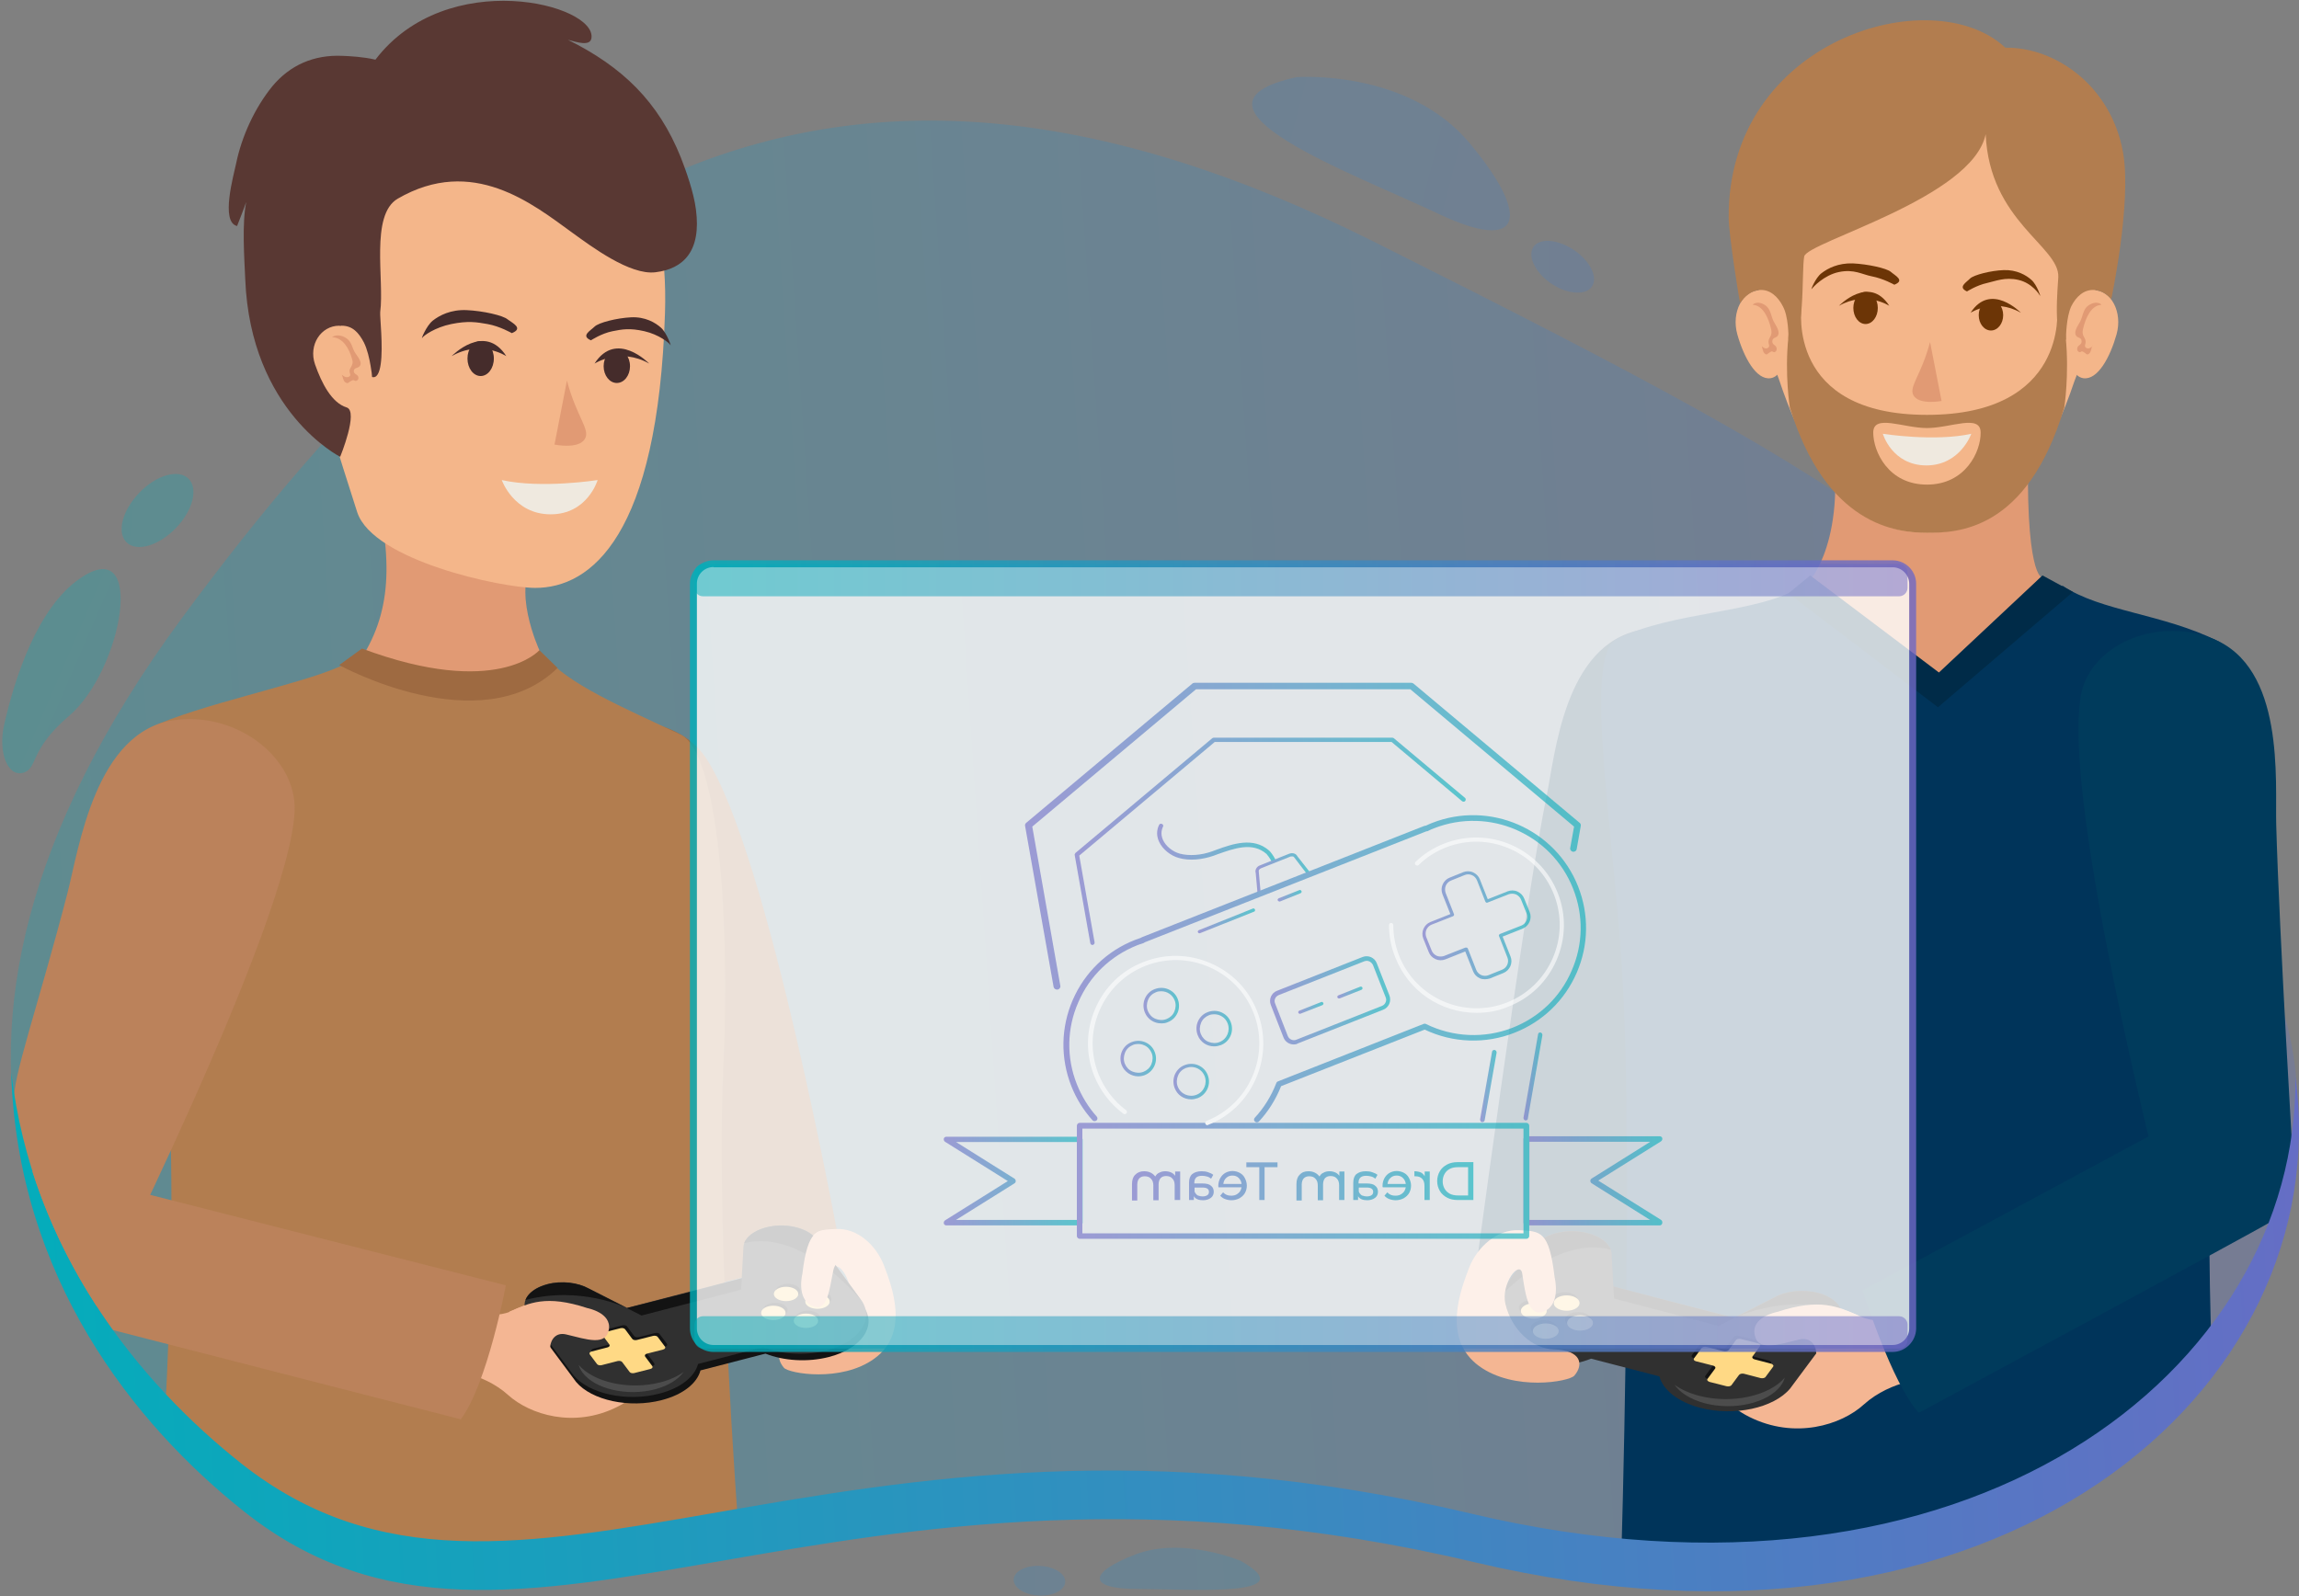 <?xml version="1.0" encoding="UTF-8"?>
<svg width="959px" height="666px" viewBox="0 0 959 666" version="1.1" xmlns="http://www.w3.org/2000/svg" xmlns:xlink="http://www.w3.org/1999/xlink">
    <rect x="0" y="0" width="959" height="666" fill="#808080" stroke="none"/>
    <!-- Generator: Sketch 60.1 (88133) - https://sketch.com -->
    <title>illustrations/gamification</title>
    <desc>Created with Sketch.</desc>
    <defs>
        <linearGradient x1="855.618%" y1="39.15%" x2="-828.982%" y2="62.143%" id="linearGradient-1">
            <stop stop-color="#00AFBA" offset="0%"></stop>
            <stop stop-color="#6E68C6" offset="100%"></stop>
        </linearGradient>
        <linearGradient x1="-4.857%" y1="52.697%" x2="106.631%" y2="47.739%" id="linearGradient-2">
            <stop stop-color="#00AFBA" offset="0%"></stop>
            <stop stop-color="#6E68C6" offset="100%"></stop>
        </linearGradient>
        <linearGradient x1="-2420.542%" y1="50.146%" x2="1189.162%" y2="50.146%" id="linearGradient-3">
            <stop stop-color="#00AFBA" offset="0%"></stop>
            <stop stop-color="#6E68C6" offset="100%"></stop>
        </linearGradient>
        <linearGradient x1="-2309.815%" y1="50.023%" x2="2081.998%" y2="50.023%" id="linearGradient-4">
            <stop stop-color="#00AFBA" offset="0%"></stop>
            <stop stop-color="#6E68C6" offset="100%"></stop>
        </linearGradient>
        <linearGradient x1="-816.075%" y1="-65.09%" x2="597.289%" y2="120.316%" id="linearGradient-5">
            <stop stop-color="#00AFBA" offset="0%"></stop>
            <stop stop-color="#6E68C6" offset="100%"></stop>
        </linearGradient>
        <linearGradient x1="-127.323%" y1="31.01%" x2="2902.426%" y2="357.03%" id="linearGradient-6">
            <stop stop-color="#00AFBA" offset="0%"></stop>
            <stop stop-color="#6E68C6" offset="100%"></stop>
        </linearGradient>
        <linearGradient x1="39.312%" y1="42.351%" x2="591.058%" y2="434.707%" id="linearGradient-7">
            <stop stop-color="#00AFBA" offset="0%"></stop>
            <stop stop-color="#6E68C6" offset="100%"></stop>
        </linearGradient>
        <linearGradient x1="-3.424%" y1="50.666%" x2="108.017%" y2="48.87%" id="linearGradient-8">
            <stop stop-color="#00AFBA" offset="0%"></stop>
            <stop stop-color="#6E68C6" offset="100%"></stop>
        </linearGradient>
        <linearGradient x1="0.006%" y1="50%" x2="99.986%" y2="50%" id="linearGradient-9">
            <stop stop-color="#00AFBA" offset="0%"></stop>
            <stop stop-color="#6E68C6" offset="100%"></stop>
        </linearGradient>
        <linearGradient x1="0%" y1="49.806%" x2="100.002%" y2="49.806%" id="linearGradient-10">
            <stop stop-color="#00AFBA" offset="0%"></stop>
            <stop stop-color="#6E68C6" offset="100%"></stop>
        </linearGradient>
        <linearGradient x1="0%" y1="49.474%" x2="100.002%" y2="49.474%" id="linearGradient-11">
            <stop stop-color="#00AFBA" offset="0%"></stop>
            <stop stop-color="#6E68C6" offset="100%"></stop>
        </linearGradient>
        <linearGradient x1="101.338%" y1="50.172%" x2="0.348%" y2="50.172%" id="linearGradient-12">
            <stop stop-color="#00AFBA" offset="0%"></stop>
            <stop stop-color="#6E68C6" offset="100%"></stop>
        </linearGradient>
        <linearGradient x1="99.985%" y1="49.981%" x2="0.041%" y2="49.981%" id="linearGradient-13">
            <stop stop-color="#00AFBA" offset="0%"></stop>
            <stop stop-color="#6E68C6" offset="100%"></stop>
        </linearGradient>
        <linearGradient x1="99.326%" y1="50.099%" x2="0.454%" y2="50.099%" id="linearGradient-14">
            <stop stop-color="#00AFBA" offset="0%"></stop>
            <stop stop-color="#6E68C6" offset="100%"></stop>
        </linearGradient>
        <linearGradient x1="99.986%" y1="49.933%" x2="-0.289%" y2="49.933%" id="linearGradient-15">
            <stop stop-color="#00AFBA" offset="0%"></stop>
            <stop stop-color="#6E68C6" offset="100%"></stop>
        </linearGradient>
        <linearGradient x1="100.324%" y1="50.005%" x2="0.339%" y2="50.005%" id="linearGradient-16">
            <stop stop-color="#00AFBA" offset="0%"></stop>
            <stop stop-color="#6E68C6" offset="100%"></stop>
        </linearGradient>
        <linearGradient x1="99.876%" y1="50.077%" x2="0.093%" y2="50.077%" id="linearGradient-17">
            <stop stop-color="#00AFBA" offset="0%"></stop>
            <stop stop-color="#6E68C6" offset="100%"></stop>
        </linearGradient>
        <linearGradient x1="100.212%" y1="50.125%" x2="0.087%" y2="50.125%" id="linearGradient-18">
            <stop stop-color="#00AFBA" offset="0%"></stop>
            <stop stop-color="#6E68C6" offset="100%"></stop>
        </linearGradient>
        <linearGradient x1="99.923%" y1="49.734%" x2="-0.164%" y2="49.734%" id="linearGradient-19">
            <stop stop-color="#00AFBA" offset="0%"></stop>
            <stop stop-color="#6E68C6" offset="100%"></stop>
        </linearGradient>
        <linearGradient x1="100.251%" y1="49.805%" x2="0.159%" y2="49.805%" id="linearGradient-20">
            <stop stop-color="#00AFBA" offset="0%"></stop>
            <stop stop-color="#6E68C6" offset="100%"></stop>
        </linearGradient>
        <linearGradient x1="99.88%" y1="50.054%" x2="-0.236%" y2="50.054%" id="linearGradient-21">
            <stop stop-color="#00AFBA" offset="0%"></stop>
            <stop stop-color="#6E68C6" offset="100%"></stop>
        </linearGradient>
        <linearGradient x1="100.226%" y1="50.113%" x2="0.068%" y2="50.113%" id="linearGradient-22">
            <stop stop-color="#00AFBA" offset="0%"></stop>
            <stop stop-color="#6E68C6" offset="100%"></stop>
        </linearGradient>
        <linearGradient x1="98.633%" y1="50.635%" x2="-0.477%" y2="50.635%" id="linearGradient-23">
            <stop stop-color="#00AFBA" offset="0%"></stop>
            <stop stop-color="#6E68C6" offset="100%"></stop>
        </linearGradient>
        <linearGradient x1="99.166%" y1="50.969%" x2="0.045%" y2="50.969%" id="linearGradient-24">
            <stop stop-color="#00AFBA" offset="0%"></stop>
            <stop stop-color="#6E68C6" offset="100%"></stop>
        </linearGradient>
        <linearGradient x1="99.828%" y1="50.09%" x2="-0.192%" y2="50.09%" id="linearGradient-25">
            <stop stop-color="#00AFBA" offset="0%"></stop>
            <stop stop-color="#6E68C6" offset="100%"></stop>
        </linearGradient>
        <linearGradient x1="100.029%" y1="50.143%" x2="0.04%" y2="50.143%" id="linearGradient-26">
            <stop stop-color="#00AFBA" offset="0%"></stop>
            <stop stop-color="#6E68C6" offset="100%"></stop>
        </linearGradient>
        <linearGradient x1="99.889%" y1="49.874%" x2="-0.103%" y2="49.874%" id="linearGradient-27">
            <stop stop-color="#00AFBA" offset="0%"></stop>
            <stop stop-color="#6E68C6" offset="100%"></stop>
        </linearGradient>
        <linearGradient x1="99.976%" y1="50.112%" x2="0.002%" y2="50.112%" id="linearGradient-28">
            <stop stop-color="#00AFBA" offset="0%"></stop>
            <stop stop-color="#6E68C6" offset="100%"></stop>
        </linearGradient>
        <linearGradient x1="112.395%" y1="50.376%" x2="-850.391%" y2="50.376%" id="linearGradient-29">
            <stop stop-color="#00AFBA" offset="0%"></stop>
            <stop stop-color="#6E68C6" offset="100%"></stop>
        </linearGradient>
        <linearGradient x1="413.619%" y1="50.091%" x2="-1857.955%" y2="50.091%" id="linearGradient-30">
            <stop stop-color="#00AFBA" offset="0%"></stop>
            <stop stop-color="#6E68C6" offset="100%"></stop>
        </linearGradient>
        <linearGradient x1="334.215%" y1="50.643%" x2="-887.471%" y2="50.643%" id="linearGradient-31">
            <stop stop-color="#00AFBA" offset="0%"></stop>
            <stop stop-color="#6E68C6" offset="100%"></stop>
        </linearGradient>
        <linearGradient x1="504.579%" y1="50.235%" x2="-906.884%" y2="50.235%" id="linearGradient-32">
            <stop stop-color="#00AFBA" offset="0%"></stop>
            <stop stop-color="#6E68C6" offset="100%"></stop>
        </linearGradient>
        <linearGradient x1="378.358%" y1="49.27%" x2="-348.546%" y2="49.27%" id="linearGradient-33">
            <stop stop-color="#00AFBA" offset="0%"></stop>
            <stop stop-color="#6E68C6" offset="100%"></stop>
        </linearGradient>
        <linearGradient x1="742.858%" y1="50.06%" x2="-375.455%" y2="50.06%" id="linearGradient-34">
            <stop stop-color="#00AFBA" offset="0%"></stop>
            <stop stop-color="#6E68C6" offset="100%"></stop>
        </linearGradient>
        <linearGradient x1="909.845%" y1="50.643%" x2="-311.841%" y2="50.643%" id="linearGradient-35">
            <stop stop-color="#00AFBA" offset="0%"></stop>
            <stop stop-color="#6E68C6" offset="100%"></stop>
        </linearGradient>
        <linearGradient x1="1169.627%" y1="50.235%" x2="-241.836%" y2="50.235%" id="linearGradient-36">
            <stop stop-color="#00AFBA" offset="0%"></stop>
            <stop stop-color="#6E68C6" offset="100%"></stop>
        </linearGradient>
        <linearGradient x1="717.769%" y1="49.27%" x2="-5.518%" y2="49.27%" id="linearGradient-37">
            <stop stop-color="#00AFBA" offset="0%"></stop>
            <stop stop-color="#6E68C6" offset="100%"></stop>
        </linearGradient>
        <linearGradient x1="99.989%" y1="50.026%" x2="0.007%" y2="50.026%" id="linearGradient-38">
            <stop stop-color="#00AFBA" offset="0%"></stop>
            <stop stop-color="#6E68C6" offset="100%"></stop>
        </linearGradient>
        <linearGradient x1="100.004%" y1="49.996%" x2="-0.011%" y2="49.996%" id="linearGradient-39">
            <stop stop-color="#00AFBA" offset="0%"></stop>
            <stop stop-color="#6E68C6" offset="100%"></stop>
        </linearGradient>
        <linearGradient x1="99.434%" y1="49.241%" x2="0.029%" y2="49.241%" id="linearGradient-40">
            <stop stop-color="#00AFBA" offset="0%"></stop>
            <stop stop-color="#6E68C6" offset="100%"></stop>
        </linearGradient>
    </defs>
    <g id="illustrations/gamification" stroke="none" stroke-width="1" fill="none" fill-rule="evenodd">
        <g id="9" fill-rule="nonzero">
            <path d="M517.6,651.3 C517.6,651.3 493.4,641 473.6,648.6 C453.8,656.2 453.3,663.1 475.1,663 C496.9,663.1 544.4,666.5 517.6,651.3 Z" id="Path" fill="url(#linearGradient-1)" opacity="0.28"></path>
            <path d="M101,616.1 C23.6,559.3 -58,439.6 75.8,258 C209.6,76.4 346.2,-12.8 573,100.8 C799.8,214.4 819.8,232 923.4,366.1 C1030.8,505.3 881.1,690.6 613.5,632.9 C345.9,575.3 214.5,699.3 101,616.1 Z" id="Path" fill="url(#linearGradient-2)" opacity="0.28"></path>
            <path d="M640.2,111 C636.9,105 639.5,100.3 645.9,100.5 C652.3,100.7 660.2,105.6 663.5,111.6 C666.8,117.6 664.2,122.3 657.8,122.1 C651.3,122 643.4,117 640.2,111 Z" id="Path" fill="url(#linearGradient-3)" opacity="0.28"></path>
            <path d="M426.2,663.8 C421.9,661.3 421.7,657.4 425.8,655 C429.9,652.7 436.7,652.8 441,655.3 C445.3,657.8 445.5,661.7 441.4,664.1 C437.4,666.4 430.5,666.3 426.2,663.8 Z" id="Path" fill="url(#linearGradient-4)" opacity="0.28"></path>
            <path d="M540.8,32.2 C540.8,32.2 587.1,28.6 613.1,59.8 C639.1,91 634.9,105.8 600,89.2 C565.1,72.6 486.7,44.1 540.8,32.2 Z" id="Path" fill="url(#linearGradient-5)" opacity="0.28"></path>
            <path d="M58.1,205.6 C65.2,198.2 74.4,195.6 78.6,199.7 C82.8,203.8 80.5,213 73.3,220.4 C66.1,227.8 57,230.4 52.8,226.3 C48.6,222.2 51,213 58.1,205.6 Z" id="Path" fill="url(#linearGradient-6)" opacity="0.28"></path>
            <path d="M10.1,322.3 C3.4,324.7 -0.9,314.2 1.7,302.5 C6.2,282.7 15.6,253.6 33.3,241.4 C61.3,222 51.2,279.7 28.7,298.8 C12.4,312.7 15.8,320.2 10.1,322.3 Z" id="Path" fill="url(#linearGradient-7)" opacity="0.28"></path>
            <path d="M294.1,537 C294.1,537 255.4,442.1 237.3,396.8 C230.2,379 206.1,334.6 231,312.6 C250.8,295.1 282.2,298.1 294.3,316 C320.6,355 350.8,522.6 350.8,522.6" id="Path" fill="#9E6A41"></path>
            <path d="M70.2,448.4 C67,383.7 47.2,310.8 62.9,303.5 C83.1,294 124.3,285.8 141.3,278.3 C148.6,275.1 169.5,289.6 191.3,288.2 C213.1,286.7 226.9,273.3 226.9,273.3 C236.5,285.3 259.7,295.1 283.9,306.5 C299.5,313.8 304.8,382.9 301.7,447 C299.2,498.4 304.3,585.7 308,638 C265.6,639.5 222.4,653.4 182.5,653.4 C161.2,653.4 139.9,647.8 122,639.8 C102.1,630.9 82.6,607 68.8,592.3 C71.3,539.9 72.7,498.2 70.2,448.4 Z" id="Path" fill="#B27D4F"></path>
            <path d="M151.9,272.8 C144.1,285.9 234.7,300.2 225,271.3 C225,271.3 212.6,244.4 223.9,233.1 C249,208.1 224.3,192.1 224.3,192.1 C224.3,192.1 143.8,155 153.8,192.1 C163.8,229.2 164.2,252.1 151.9,272.8 Z" id="Path" fill="#E19A74"></path>
            <path d="M200.9,38.6 L200.9,38.6 C262.1,38.6 278.9,81.8 277.4,130.4 C274.5,223.9 246.4,245.3 223.3,245.3 C209.3,245.3 155.6,233.9 149,213.7 C142.5,193.5 129.8,153.7 128.2,139.9 C122.8,91.6 139.6,38.6 200.9,38.6 Z" id="Path" fill="#F4B68A"></path>
            <path d="M236.5,158.8 C240.5,174 246.3,179.1 244,183.1 C241.4,187.6 231.3,185.5 231.3,185.5" id="Path" fill="#E19A74"></path>
            <path d="M249.3,200.3 C249.3,200.3 225.9,204 209.3,200.3 C209.3,200.3 214.3,214.6 229.7,214.6 C245.1,214.6 249.3,200.3 249.3,200.3 Z" id="Path" fill="#EFE9DF"></path>
            <path d="M225,271.3 C225,271.3 207.3,291.6 151,270.6 L141.5,277.5 C141.5,277.5 200.4,310 232.6,278.7 L225,271.3 Z" id="Path" fill="#9E6A41"></path>
            <path d="M188.6,545.8 C188.6,545.8 204.5,550.9 212.7,547.3 C220.9,543.7 227.9,540.1 245.2,545.8 C245.2,545.8 255.3,547.7 254.2,554.7 C253,561.7 245.1,558.9 236.4,556.8 C227.7,554.7 232.5,566.1 242.7,567.7 C253,569.3 263.9,565.3 269.1,557.8 C276,547.9 281.3,549.6 282.8,554.7 C283.6,557.5 274.1,578.7 257.5,587 C239.4,596.1 221,590.2 212,582.1 C201.3,572.4 185.7,571 183.4,572.1 C181.1,573.2 177.5,554.7 188.6,545.8 Z" id="Path" fill="#F4B693"></path>
            <path d="M348.7,512.8 C340.4,513.2 336.9,512.8 334.7,531.6 C334.7,531.6 332.1,541.8 338.6,544.9 C345,548 346.3,539.3 347.6,530.2 C348.5,524.4 356.3,534 354.3,542.3 C351.8,552.5 343.6,560 335.2,560.2 C324,560.6 323.3,566.3 327,570.7 C329.1,573.1 350.9,576.9 364.7,566.9 C379.8,556 371.8,536.2 368.7,527.9 C365.4,519.5 357.6,512.3 348.7,512.8 Z" id="Path" fill="#F4B693"></path>
            <path d="M6,459.3 C4.7,451.2 15.9,419.8 28.1,372.8 C32.9,354.3 39.7,304.6 73.2,300.4 C99.8,297.1 123.7,316.9 122.9,338.2 C121.2,384.7 37.8,549.8 37.8,549.8 C37.8,549.8 14.5,514 6,459.3 Z" id="Path" fill="#BB825B"></path>
            <g id="Group" transform="translate(130, 135)">
                <path d="M22.4,7.5 C20.2,3.1 16.6,0.1 11.9,0.1 C4.2,0.1 -1.2,8.5 1.6,16.9 C4.5,25.7 10.2,34.5 16.7,33.7 C18.7,33.5 20.5,32.1 21.8,29.9" id="Path" fill="#F4B68A"></path>
                <path d="M12.8,21.5 C13.4,22.1 14.6,22.7 15.5,22.2 C16.7,21.6 15.8,20.9 15.8,19.8 C15.8,18.8 16.5,18.3 16.8,17.4 C17.3,16.3 17.1,15.7 16.8,14.6 C15.7,10.7 13.2,5.9 8.6,5.7 L8.6,5.6 C10.6,4.3 13.5,5.1 15.2,6.7 C16.8,8.2 17,10.5 18.2,12.3 C19.2,13.9 21.6,16.5 19.8,18 C19.1,18.6 17.8,18.5 17.6,19.6 C17.4,21.1 19,21.1 19.4,22.1 C19.7,22.8 19.5,23.6 18.6,23.9 C18,24.1 17.7,23.5 17.2,23.6 C16.9,23.7 16.6,23.9 16.2,24.1 C15.4,24.5 15.2,25.3 14,24.5 C13.1,23.8 13.1,22.4 12.6,21.4" id="Path" fill="#E19A74"></path>
            </g>
            <path d="M188.4,148.6 C188.4,148.6 202.1,134.4 211.2,148.6 C211.2,148.6 200.6,141.6 188.4,148.6 Z" id="Path" fill="#452C2B"></path>
            <g id="Group" transform="translate(607, 8)">
                <path d="M6.6,536.9 C6.6,536.9 29,368.4 38.1,324.4 C41.7,307.1 45.4,260.9 77.5,254.8 C102.9,249.9 127,266.6 127.5,286.2 C128.4,329.1 75.8,545.1 75.8,545.1" id="Path" fill="#002B48"></path>
                <path d="M244.4,232.7 L201.8,276 L148.7,233.2 C148.7,233.2 166.7,211.8 154.1,159.6 C146.1,126.6 242.2,110 239.8,159.6 C236.3,229.8 244.4,232.7 244.4,232.7 Z" id="Path" fill="#E19A74"></path>
                <path d="M196.8,24.1 L196.8,24.1 C137.9,24.1 121.7,72.9 127,117.3 C128.4,129.4 131.2,140.3 134.9,149.8 C139.5,163.7 145.4,177.2 151.7,186.3 C165.4,206.2 177.7,214.3 196.8,214.3 C215.9,214.3 228.2,206.1 241.9,186.3 C248,177.5 253.8,164.5 258.3,151.1 C262.3,141.2 265.2,130 266.7,117.3 C271.9,72.9 255.7,24.1 196.8,24.1 Z" id="Path" fill="#F4B68A"></path>
                <g transform="translate(116, 113)" id="Path">
                    <path d="M140.9,8.1 C142.9,3.3 146.3,0.1 150.5,0.1 C157.6,0.1 162.5,9.2 159.9,18.5 C157.2,28.1 152,37.7 146,36.8 C144.1,36.5 142.5,35.1 141.3,32.6" fill="#F4B68A"></path>
                    <path d="M149.8,23.4 C149.3,24.1 148.1,24.7 147.3,24.2 C146.2,23.5 147,22.8 147,21.6 C147,20.5 146.4,19.9 146,19 C145.6,17.8 145.7,17.2 146,15.9 C147,11.7 149.3,6.4 153.5,6.2 L153.5,6 C151.7,4.6 149,5.5 147.4,7.1 C145.9,8.7 145.7,11.3 144.7,13.2 C143.8,14.9 141.6,17.7 143.3,19.4 C144,20 145.2,19.9 145.3,21.2 C145.5,22.8 144,22.9 143.6,23.9 C143.3,24.7 143.5,25.6 144.3,25.9 C144.9,26.1 145.2,25.5 145.6,25.6 C145.9,25.7 146.1,25.9 146.5,26.1 C147.2,26.5 147.5,27.4 148.5,26.5 C149.3,25.8 149.4,24.2 149.8,23.1" fill="#E19A74"></path>
                    <path d="M20.7,8.1 C18.7,3.3 15.3,0.1 11.1,0.1 C4,0.1 -0.9,9.2 1.7,18.5 C4.4,28.1 9.6,37.7 15.6,36.8 C17.5,36.5 19.1,35.1 20.3,32.6" fill="#F4B68A"></path>
                    <path d="M11.9,23.4 C12.4,24.1 13.6,24.7 14.4,24.2 C15.5,23.5 14.7,22.8 14.7,21.6 C14.7,20.5 15.3,19.9 15.7,19 C16.1,17.8 16,17.2 15.7,15.9 C14.7,11.7 12.4,6.4 8.2,6.2 L8.2,6 C10,4.6 12.7,5.5 14.2,7.1 C15.7,8.7 15.9,11.3 16.9,13.2 C17.8,14.9 20,17.7 18.3,19.4 C17.6,20 16.5,19.9 16.3,21.2 C16.1,22.8 17.6,22.9 18,23.9 C18.3,24.7 18.1,25.6 17.3,25.9 C16.7,26.1 16.4,25.5 16,25.6 C15.7,25.7 15.5,25.9 15.1,26.1 C14.3,26.5 14.1,27.4 13.1,26.5 C12.3,25.8 12.2,24.2 11.8,23.1" fill="#E19A74"></path>
                </g>
                <path d="M198.1,134.7 C194.4,148.7 189.1,153.4 191.2,157 C193.6,161.1 202.9,159.3 202.9,159.3" id="Path" fill="#E19A74"></path>
                <path d="M178.4,173 C178.4,173 200,176.4 215.3,173 C215.3,173 210.7,186.2 196.5,186.2 C182.2,186.1 178.4,173 178.4,173 Z" id="Path" fill="#EFE9DF"></path>
                <path d="M316.4,409.1 C319.4,343.6 333.4,267.1 318.4,259.6 C295.2,248 269.5,247.2 253.4,236.4 L201.2,273.4 L143.5,237 C127.4,247.8 90.8,247 67.5,258.6 C52.5,266.1 67.4,343.7 70.3,409.2 C73.9,487.7 69.3,642.1 69.3,642.1 C69.3,642.1 103.1,653.6 193,633 C284.1,612.1 315.5,553.8 315.5,553.8 C315.5,553.8 312.8,487.6 316.4,409.1 Z" id="Path" fill="#00345A"></path>
                <polygon id="Path" fill="#002B48" points="148.1 232.1 201.8 272.6 245 232.1 257.7 239 201.4 287.1 139 239.6"></polygon>
                <path d="M266.6,113 C269.6,113.2 271.9,114.8 273.7,116.8 C273.7,116.8 282.3,76.3 278.6,55.6 C273.6,27.7 250.3,11.6 229.5,11.9 C199.1,-16.6 113.5,8.5 114.1,83 C114.1,89.4 118.4,116.9 118.9,118.5 C120.7,115.6 123.7,113.2 127.1,113 C131.3,112.7 134.7,115.8 136.7,119.8 C139,123.9 139.1,132.1 139,133.4 C146.3,136.1 144.4,105.2 145.6,99 C146.8,92.9 215.8,74.7 221.3,48 C222.9,84.4 252.1,94.7 251.6,107.6 C251.5,110.3 249,135.6 254.8,133.7 C254.8,132.3 254.9,124.4 257,119.8 C259,115.8 262.3,112.7 266.6,113 Z" id="Path" fill="#B27D4F"></path>
                <path d="M349.8,481.4 C349.8,481.4 343.8,382.7 342.5,336.2 C342,317.9 346.3,270.3 315.8,258.4 C291.6,249 264.9,261.8 261.1,281.7 C252.8,325.2 294.1,485.9 294.1,485.9" id="Path" fill="#003B5C"></path>
                <path d="M160.1,119.6 C160.1,119.6 172.7,106.5 181.1,119.6 C181.1,119.6 171.3,113.2 160.1,119.6 Z" id="Path" fill="#6C3506"></path>
                <path d="M236,122.5 C236,122.5 223.4,109.5 215,122.5 C215,122.5 224.8,116.1 236,122.5 Z" id="Path" fill="#6C3506"></path>
                <path d="M183.2,110.8 C183.2,110.8 178.6,108.2 173.8,107.3 C169.7,106.5 166.4,104.2 160.1,105.5 C153.8,106.8 149.2,111.9 148.7,112.6 C148.2,113.3 150.2,108 152.8,106 C155.4,104 159.7,101.7 165.9,101.9 C172.1,102.2 179.9,103.9 181.7,105.4 C183.5,107 187.8,109 183.2,110.8 Z" id="Path" fill="#6C3506"></path>
                <path d="M213.5,113.6 C213.5,113.6 217.6,111 221.8,110.1 C225.4,109.3 229.4,107.5 235,108.8 C240.6,110.1 243.6,114.7 244,115.4 C244.4,116.1 242.7,110.8 240.4,108.8 C238.2,106.8 234.2,104.5 228.8,104.7 C223.4,104.9 216.4,106.7 214.8,108.2 C213.3,109.8 209.5,111.8 213.5,113.6 Z" id="Path" fill="#6C3506"></path>
                <ellipse id="Oval" fill="#6C3506" cx="171.2" cy="120.5" rx="5.1" ry="6.7"></ellipse>
                <path d="M195.1,540 C195.1,540 178.4,545.4 169.8,541.6 C161.1,537.8 153.8,534.1 135.7,540 C135.7,540 125,542 126.3,549.3 C127.5,556.7 135.8,553.7 145,551.5 C154.1,549.3 149.1,561.3 138.3,563 C127.5,564.7 116,560.5 110.5,552.6 C103.3,542.2 97.7,544 96.1,549.3 C95.2,552.3 105.2,574.5 122.7,583.2 C141.7,592.7 161.1,586.6 170.5,578 C181.8,567.8 198.2,566.4 200.6,567.5 C203,568.9 206.8,549.4 195.1,540 Z" id="Path" fill="#F4B693"></path>
                <g transform="translate(11, 505)">
                    <path d="M2.4,33.7 C-3,42.2 3.7,51.7 17.9,55.4 C27.3,57.8 37.8,57.1 45.7,53.9 L74.2,61.3 C75.7,66.9 81.8,71.9 91.2,74.4 C105.4,78.1 121.9,74.5 128.7,66.4 L128.7,66.4 L149.3,38.7 L149.3,38.7 C152.1,33.9 148.3,28.5 140.3,26.4 C133.9,24.8 126.8,25.6 122.1,28.3 L105.3,36.8 L55,23.8 L54.3,10.7 C54.4,6.8 50.7,3.1 44.3,1.5 C36.3,-0.6 27,1.4 22.9,5.9 L22.8,5.9 L2.4,33.7 L2.4,33.7 Z" id="Path" fill="#303030"></path>
                    <path d="M2.4,33.7 C2.4,33.7 28,1.7 53.9,8.4 C52.7,5.5 49.4,2.9 44.4,1.6 C36.4,-0.5 27.1,1.5 23,6 L22.9,6 L2.4,33.7 L2.4,33.7 Z" id="Path" fill="#131313"></path>
                    <path d="M88.6,53.7 L95.7,55.5 C96.5,55.7 96.9,56.3 96.5,56.8 L93.4,61 C93,61.5 93.4,62 94.2,62.3 L101.3,64.1 C102.1,64.3 103.1,64.1 103.4,63.6 L106.5,59.4 C106.9,58.9 107.8,58.7 108.6,58.9 L115.5,60.7 C116.3,60.9 117.3,60.7 117.6,60.2 L120.7,56 C121.1,55.5 120.7,55 119.9,54.7 L113,52.9 C112.2,52.7 111.8,52.1 112.2,51.6 L115.2,47.5 C115.6,47 115.2,46.5 114.4,46.2 L107.3,44.4 C106.5,44.2 105.5,44.4 105.2,44.9 L102.2,49 C101.8,49.5 100.9,49.7 100.1,49.5 L93,47.7 C92.2,47.5 91.2,47.7 90.9,48.2 L87.8,52.4 C87.4,53 87.8,53.5 88.6,53.7 Z" id="Path" fill="#131313"></path>
                    <g transform="translate(15, 26)" fill="#131313" id="Oval">
                        <ellipse cx="11" cy="15.1" rx="5.4" ry="3.2"></ellipse>
                        <ellipse cx="25.3" cy="11.7" rx="5.4" ry="3.2"></ellipse>
                        <ellipse cx="6" cy="6.7" rx="5.4" ry="3.2"></ellipse>
                        <ellipse cx="19.7" cy="3.4" rx="5.4" ry="3.2"></ellipse>
                    </g>
                    <path d="M89.5,55 L96.6,56.8 C97.4,57 97.8,57.6 97.4,58.1 L94.3,62.3 C93.9,62.8 94.3,63.3 95.1,63.6 L102.2,65.4 C103,65.6 104,65.4 104.3,64.9 L107.4,60.7 C107.8,60.2 108.7,60 109.5,60.2 L116.4,62 C117.2,62.2 118.2,62 118.5,61.5 L121.6,57.3 C122,56.8 121.6,56.3 120.8,56 L113.9,54.2 C113.1,54 112.7,53.4 113.1,52.9 L116.1,48.8 C116.5,48.3 116.1,47.8 115.3,47.5 L108.2,45.7 C107.4,45.5 106.4,45.7 106.1,46.2 L103.1,50.3 C102.7,50.8 101.8,51 101,50.8 L93.9,49 C93.1,48.8 92.1,49 91.8,49.5 L88.7,53.7 C88.3,54.2 88.6,54.8 89.5,55 Z" id="Path" fill="#FFD985"></path>
                    <g transform="translate(16, 27)" fill="#FFD985" id="Oval">
                        <ellipse cx="10.8" cy="15.4" rx="5.4" ry="3.2"></ellipse>
                        <ellipse cx="25.1" cy="12" rx="5.4" ry="3.2"></ellipse>
                        <ellipse cx="5.8" cy="7" rx="5.4" ry="3.2"></ellipse>
                        <ellipse cx="19.5" cy="3.7" rx="5.4" ry="3.2"></ellipse>
                    </g>
                    <path d="M90.8,69.4 C86.6,68.3 83.2,66.7 80.5,64.8 C82.8,68.1 87.2,70.9 93.1,72.5 C105.3,75.7 119.5,72.4 124.8,65.2 C125.6,64.1 126.2,63 126.5,61.8 C120,69.5 104.3,72.9 90.8,69.4 Z" id="Path" fill="#4C4C4C"></path>
                    <path d="M149.9,33.3 L149.9,33.3 C148.7,30.4 145.4,27.8 140.4,26.5 C134,24.9 126.9,25.7 122.2,28.4 L105.9,36.7 C105.8,36.7 125.6,27 149.9,33.3 Z" id="Path" fill="#131313"></path>
                    <polygon id="Path" fill="#131313" points="55.3 28.8 77.1 34.5 98.9 40.2 105.3 36.9 80.1 30.4 55 23.8"></polygon>
                </g>
                <path d="M168.4,541 C159.7,537.2 152.4,533.5 134.3,539.4 C134.3,539.4 123.6,541.4 124.9,548.7 C126.1,556.1 134.4,553.1 143.6,550.9 C152.7,548.7 153.4,564.3 143.5,566.6 L168.4,541 Z" id="Path" fill="#F4B693"></path>
                <path d="M26.8,505.3 C35.5,505.8 39.2,505.3 41.5,525 C41.5,525 44.2,535.7 37.5,539 C30.8,542.2 29.4,533.1 28,523.5 C27.1,517.4 18.9,527.5 21,536.2 C23.6,546.9 32.2,554.8 41.1,555 C52.9,555.4 53.6,561.5 49.7,566 C47.5,568.5 24.6,572.6 10,562 C-5.8,550.5 2.5,529.8 5.8,521 C9.2,512.3 17.5,504.8 26.8,505.3 Z" id="Path" fill="#F4B693"></path>
                <path d="M316.9,451.2 C307.2,456.6 170,530.4 170,530.4 C170,530.5 182.1,569.2 193.4,581.5 C199.1,578.4 333.6,505.9 340.4,501.7 C347.3,497.4 353.9,485.3 346.7,468.3 C339.5,451.2 326.6,445.8 316.9,451.2 Z" id="Path" fill="#003B5C"></path>
                <ellipse id="Oval" fill="#6C3506" cx="223.5" cy="123.5" rx="5.1" ry="6.4"></ellipse>
                <path d="M254.7,132.9 C253.1,117.5 254.4,106.7 251.1,121.3 C251.1,121.3 255.6,165.1 196.8,165.1 C138,165.1 144.5,120.5 144.5,120.5 C141.2,105.9 140.5,117.5 139,132.8 C137.4,148.2 139.6,162 139.6,162 C154.8,211.3 184.2,214.3 196.8,214.3 C209.3,214.3 238.6,213.8 254.1,162 C254.1,162.1 256.2,148.3 254.7,132.9 Z M196.8,194.2 C180.7,194.2 174.4,180.4 174.4,172.5 C174.4,164.6 186.9,170.6 196.8,170.6 C206.7,170.6 219.2,164.6 219.2,172.5 C219.3,180.4 212.9,194.2 196.8,194.2 Z" id="Shape" fill="#B27D4F"></path>
            </g>
            <path d="M270.8,151.7 C270.8,151.7 257.1,137.5 248,151.7 C248,151.7 258.7,144.8 270.8,151.7 Z" id="Path" fill="#452C2B"></path>
            <path d="M213.5,139 C213.5,139 208.5,136.1 203.3,135.2 C198.8,134.4 195.2,133.8 188.3,135.2 C181.4,136.6 176.6,140.1 176.1,141 C175.5,141.8 177.8,136 180.5,133.8 C183.3,131.6 188,129.1 194.7,129.4 C201.4,129.7 209.9,131.6 211.8,133.3 C213.8,134.8 218.5,137 213.5,139 Z" id="Path" fill="#452C2B"></path>
            <path d="M246.5,142 C246.5,142 250.9,139.1 255.5,138.2 C259.5,137.4 262.7,136.8 268.8,138.2 C274.9,139.6 279.2,143.1 279.7,144 C280.2,144.9 278.2,139 275.8,136.8 C273.4,134.6 269.1,132.1 263.2,132.4 C257.3,132.7 249.7,134.6 248,136.3 C246.3,138 242.1,140.1 246.5,142 Z" id="Path" fill="#452C2B"></path>
            <ellipse id="Oval" fill="#452C2B" cx="200.5" cy="149.6" rx="5.5" ry="7.3"></ellipse>
            <ellipse id="Oval" fill="#452C2B" cx="257.3" cy="152.8" rx="5.5" ry="7"></ellipse>
            <path d="M158.6,130.2 C158.4,132.1 159.9,144.6 158.8,152 C158.3,155.5 157.2,157.9 155.2,157.3 C155.2,156.7 155,154.9 154.6,152.7 C154.1,149.6 153.2,145.7 151.8,142.9 C149.6,138.7 147,135.9 142.5,135.9 C142.3,135.9 142.2,135.9 142,136 C141.8,136 141.7,135.9 141.5,135.9 C133.9,135.9 128.6,143.9 131.4,152 C134.2,160 138.4,168.1 144.6,170 C149.7,171.6 141.9,190.6 141.9,190.6 C141.9,190.6 104.5,171.8 102.3,116.5 C101.9,107.3 100.9,93.4 102.7,84.3 C102,86.4 98.9,94.3 98.9,94.3 C91.8,92.7 97.6,72.7 98.5,68.2 C100.8,57 106.2,45.1 113.6,36 C121,27.1 131,22.8 142.7,23.3 C145.6,23.4 151.6,23.7 156.6,24.9 C186.5,-14.3 249.1,1.8 246.7,16 C246.1,19.4 240.6,17.6 236.9,16.6 C259.6,27.9 274.6,42.3 284,65.7 C286.2,71.3 289.4,80.3 290.3,87.4 C292.6,104.8 285.1,112.2 273.4,113.6 C262.8,114.9 246.9,103 238.6,97 C222.2,85.1 197.1,64.8 165.9,82.9 C154.3,89.7 160.4,116.9 158.6,130.2 Z" id="Path" fill="#593833"></path>
            <g id="Group" transform="translate(219, 514)" fill="#131313">
                <path d="M141.5,31.5 C146.7,39.5 140.3,48.7 126.8,52.2 C117.8,54.5 107.9,53.8 100.3,50.8 L73.2,57.8 C71.8,63.1 66,67.9 57,70.2 C43.5,73.7 27.8,70.3 21.3,62.6 L21.3,62.6 L1.7,36.2 L1.7,36.2 C-1,31.6 2.7,26.5 10.3,24.5 C16.3,22.9 23.1,23.8 27.6,26.3 L43.6,34.4 L91.4,22 L92.1,9.6 C92,5.9 95.5,2.4 101.6,0.8 C109.2,-1.2 118.1,0.7 122,5 L122.1,5 L141.5,31.5 L141.5,31.5 Z" id="Path"></path>
                <path d="M141.4,31.5 C141.4,31.5 117.1,1.1 92.4,7.4 C93.5,4.6 96.7,2.2 101.5,0.9 C109.1,-1.1 118,0.8 121.9,5.1 L122,5.1 L141.4,31.5 L141.4,31.5 Z" id="Path"></path>
                <path d="M59.4,50.5 L52.7,52.2 C51.9,52.4 51.6,52.9 51.9,53.4 L54.9,57.4 C55.2,57.9 54.9,58.4 54.1,58.6 L47.4,60.3 C46.6,60.5 45.7,60.3 45.4,59.8 L42.4,55.8 C42.1,55.3 41.2,55.1 40.4,55.3 L33.8,57 C33,57.2 32.1,57 31.8,56.5 L28.8,52.5 C28.5,52 28.8,51.5 29.6,51.3 L36.2,49.6 C37,49.4 37.3,48.9 37,48.4 L34.1,44.5 C33.8,44 34.1,43.5 34.9,43.3 L41.6,41.6 C42.4,41.4 43.3,41.6 43.6,42.1 L46.5,46 C46.8,46.5 47.7,46.7 48.5,46.5 L55.2,44.8 C56,44.6 56.9,44.8 57.2,45.3 L60.2,49.3 C60.5,49.8 60.2,50.3 59.4,50.5 Z" id="Path"></path>
                <g transform="translate(100, 24)" id="Oval">
                    <ellipse cx="19" cy="14.5" rx="5.1" ry="3"></ellipse>
                    <ellipse cx="5.4" cy="11.3" rx="5.1" ry="3"></ellipse>
                    <ellipse cx="23.7" cy="6.5" rx="5.1" ry="3"></ellipse>
                    <ellipse cx="10.7" cy="3.4" rx="5.1" ry="3"></ellipse>
                </g>
                <path d="M58.6,51.7 L51.9,53.4 C51.1,53.6 50.8,54.1 51.1,54.6 L54.1,58.6 C54.4,59.1 54.1,59.6 53.3,59.8 L46.6,61.5 C45.8,61.7 44.9,61.5 44.6,61 L41.6,57 C41.3,56.5 40.4,56.3 39.6,56.5 L33,58.2 C32.2,58.4 31.3,58.2 31,57.7 L28,53.7 C27.7,53.2 28,52.7 28.8,52.5 L35.4,50.8 C36.2,50.6 36.5,50.1 36.2,49.6 L33.3,45.7 C33,45.2 33.3,44.7 34.1,44.5 L40.8,42.8 C41.6,42.6 42.5,42.8 42.8,43.3 L45.7,47.2 C46,47.7 46.9,47.9 47.7,47.7 L54.4,46 C55.2,45.8 56.1,46 56.4,46.5 L59.4,50.5 C59.7,51 59.4,51.5 58.6,51.7 Z" id="Path"></path>
                <g transform="translate(99, 25)" id="Oval">
                    <ellipse cx="19.2" cy="14.7" rx="5.1" ry="3"></ellipse>
                    <ellipse cx="5.6" cy="11.5" rx="5.1" ry="3"></ellipse>
                    <ellipse cx="23.9" cy="6.7" rx="5.1" ry="3"></ellipse>
                    <ellipse cx="10.9" cy="3.6" rx="5.1" ry="3"></ellipse>
                </g>
                <path d="M57.4,65.4 C61.3,64.4 64.7,62.9 67.2,61 C65,64.1 60.9,66.8 55.2,68.3 C43.6,71.3 30.1,68.2 25,61.3 C24.2,60.2 23.7,59.2 23.4,58.1 C29.5,65.5 44.5,68.7 57.4,65.4 Z" id="Path"></path>
                <path d="M1.2,31 L1.2,31 C2.3,28.2 5.5,25.8 10.3,24.5 C16.3,22.9 23.1,23.8 27.6,26.3 L43.1,34.2 C43,34.3 24.2,25.1 1.2,31 Z" id="Path"></path>
                <polygon id="Path" points="91.1 26.8 70.4 32.2 49.6 37.6 43.5 34.5 67.5 28.3 91.4 22"></polygon>
            </g>
            <g id="Group" transform="translate(218, 511)">
                <path d="M141.5,31.8 C146.7,39.8 140.3,49 126.8,52.5 C117.8,54.8 107.9,54.1 100.3,51.1 L73.2,58.1 C71.8,63.4 66,68.2 57,70.5 C43.5,74 27.8,70.6 21.3,62.9 L21.3,62.9 L1.7,36.5 L1.7,36.5 C-1,31.9 2.7,26.8 10.3,24.8 C16.3,23.2 23.1,24.1 27.6,26.6 L43.6,34.7 L91.4,22.3 L92.1,9.9 C92,6.2 95.5,2.7 101.6,1.1 C109.2,-0.9 118.1,1 122,5.3 L122.1,5.3 L141.5,31.8 L141.5,31.8 Z" id="Path" fill="#303030"></path>
                <path d="M141.4,31.8 C141.4,31.8 117.1,1.4 92.4,7.7 C93.5,4.9 96.7,2.5 101.5,1.2 C109.1,-0.8 118,1.1 121.9,5.4 L122,5.4 L141.4,31.8 L141.4,31.8 Z" id="Path" fill="#131313"></path>
                <path d="M59.4,50.9 L52.7,52.6 C51.9,52.8 51.6,53.3 51.9,53.8 L54.9,57.8 C55.2,58.3 54.9,58.8 54.1,59 L47.4,60.7 C46.6,60.9 45.7,60.7 45.4,60.2 L42.4,56.2 C42.1,55.7 41.2,55.5 40.4,55.7 L33.8,57.4 C33,57.6 32.1,57.4 31.8,56.9 L28.8,52.9 C28.5,52.4 28.8,51.9 29.6,51.7 L36.2,50 C37,49.8 37.3,49.3 37,48.8 L34.1,44.9 C33.8,44.4 34.1,43.9 34.9,43.7 L41.6,42 C42.4,41.8 43.3,42 43.6,42.5 L46.5,46.4 C46.8,46.9 47.7,47.1 48.5,46.9 L55.2,45.2 C56,45 56.9,45.2 57.2,45.7 L60.2,49.7 C60.5,50.1 60.2,50.7 59.4,50.9 Z" id="Path" fill="#131313"></path>
                <g transform="translate(100, 24)" fill="#131313" id="Oval">
                    <ellipse cx="19" cy="14.9" rx="5.1" ry="3"></ellipse>
                    <ellipse cx="5.4" cy="11.6" rx="5.1" ry="3"></ellipse>
                    <ellipse cx="23.7" cy="6.9" rx="5.1" ry="3"></ellipse>
                    <ellipse cx="10.7" cy="3.7" rx="5.1" ry="3"></ellipse>
                </g>
                <path d="M58.6,52.1 L51.9,53.8 C51.1,54 50.8,54.5 51.1,55 L54.1,59 C54.4,59.5 54.1,60 53.3,60.2 L46.6,61.9 C45.8,62.1 44.9,61.9 44.6,61.4 L41.6,57.4 C41.3,56.9 40.4,56.7 39.6,56.9 L33,58.6 C32.2,58.8 31.3,58.6 31,58.1 L28,54.1 C27.7,53.6 28,53.1 28.8,52.9 L35.4,51.2 C36.2,51 36.5,50.5 36.2,50 L33.3,46.1 C33,45.6 33.3,45.1 34.1,44.9 L40.8,43.2 C41.6,43 42.5,43.2 42.8,43.7 L45.7,47.6 C46,48.1 46.9,48.3 47.7,48.1 L54.4,46.4 C55.2,46.2 56.1,46.4 56.4,46.9 L59.4,50.9 C59.7,51.3 59.4,51.9 58.6,52.1 Z" id="Path" fill="#FFD985"></path>
                <g transform="translate(99, 25)" fill="#FFD985" id="Oval">
                    <ellipse cx="19.2" cy="15.1" rx="5.1" ry="3"></ellipse>
                    <ellipse cx="5.6" cy="11.8" rx="5.1" ry="3"></ellipse>
                    <ellipse cx="24" cy="7.1" rx="5.1" ry="3"></ellipse>
                    <ellipse cx="10.9" cy="3.9" rx="5.1" ry="3"></ellipse>
                </g>
                <path d="M57.4,65.8 C61.3,64.8 64.7,63.3 67.2,61.4 C65,64.5 60.9,67.2 55.2,68.7 C43.6,71.7 30.1,68.6 25,61.7 C24.2,60.6 23.7,59.6 23.4,58.5 C29.6,65.8 44.5,69.1 57.4,65.8 Z" id="Path" fill="#4C4C4C"></path>
                <path d="M1.2,31.4 L1.2,31.4 C2.3,28.6 5.5,26.2 10.3,24.9 C16.3,23.3 23.1,24.2 27.6,26.7 L43.1,34.6 C43.1,34.6 24.2,25.4 1.2,31.4 Z" id="Path" fill="#131313"></path>
                <polygon id="Path" fill="#131313" points="91.1 27.1 70.4 32.5 49.6 37.9 43.5 34.8 67.5 28.7 91.4 22.4"></polygon>
            </g>
            <path d="M349.2,514.3 C341.2,512 336.9,512.8 334.7,531.5 C334.7,531.5 332.1,541.7 338.6,544.8 C345,547.9 345.8,539.1 347.6,530.1 C349.4,521.1 364.1,528.7 361.3,538.8 C361.2,538.9 358.2,516.9 349.2,514.3 Z" id="Path" fill="#F4B693"></path>
            <path d="M613.4,631.5 C345.4,568 214.6,700.7 100.6,610.6 C57.8,576.7 13.5,522.2 4.7,447.6 C7.2,532.7 55.5,594 102.1,630.9 C216,721 346.8,588.3 614.9,651.8 C835.4,704 975.2,579 957.5,449.3 C958.8,571.3 822.3,681 613.4,631.5 Z" id="Path" fill="url(#linearGradient-8)"></path>
            <g id="Group" transform="translate(287, 233)">
                <g>
                    <g opacity="0.8">
                        <g>
                            <path d="M502,329.7 L11.1,329.7 C6.2,329.7 2.2,325.7 2.2,320.8 L2.2,11.1 C2.2,6.2 6.2,2.2 11.1,2.2 L502,2.2 C506.9,2.2 510.9,6.2 510.9,11.1 L510.9,320.9 C510.8,325.7 506.8,329.7 502,329.7 Z" id="Path" fill="#FFFFFF"></path>
                            <path d="M502.5,331.1 L10.6,331.1 C5.2,331.1 0.8,326.7 0.8,321.3 L0.8,10.6 C0.8,5.2 5.2,0.8 10.6,0.8 L502.5,0.8 C507.9,0.8 512.3,5.2 512.3,10.6 L512.3,321.4 C512.2,326.7 507.8,331.1 502.5,331.1 Z M10.6,3.6 C6.8,3.6 3.7,6.7 3.7,10.5 L3.7,321.3 C3.7,325.1 6.8,328.2 10.6,328.2 L502.5,328.2 C506.3,328.2 509.4,325.1 509.4,321.3 L509.4,10.6 C509.4,6.8 506.3,3.7 502.5,3.7 L10.6,3.7 L10.6,3.6 Z" id="Shape" fill="url(#linearGradient-9)"></path>
                        </g>
                    </g>
                    <path d="M6.2,329.7 L505.2,329.7 C507.1,329.7 508.7,328.1 508.7,326.2 L508.7,319.7 C508.7,317.8 507.1,316.2 505.2,316.2 L6.2,316.2 C4.3,316.2 2.7,317.8 2.7,319.7 L2.7,326.2 C2.7,328.1 4.3,329.7 6.2,329.7 Z" id="Path" fill="url(#linearGradient-10)" opacity="0.5"></path>
                    <path d="M6.2,15.8 L505.2,15.8 C507.1,15.8 508.7,14.2 508.7,12.3 L508.7,5.8 C508.7,3.9 507.1,2.3 505.2,2.3 L6.2,2.3 C4.3,2.3 2.7,3.9 2.7,5.8 L2.7,12.3 C2.7,14.2 4.3,15.8 6.2,15.8 Z" id="Path" fill="url(#linearGradient-11)" opacity="0.5"></path>
                </g>
                <g opacity="0.6" transform="translate(106, 51)">
                    <g transform="translate(242, 146)" id="Path">
                        <path d="M1.4,37.1 C1.6,37.1 1.8,36.9 1.8,36.7 L7.9,1.8 C7.9,1.6 7.8,1.3 7.5,1.3 C7.3,1.3 7,1.4 7,1.7 L0.9,36.6 C1,36.8 1.1,37 1.4,37.1 C1.4,37.1 1.4,37.1 1.4,37.1 Z" fill="#F6F2B9"></path>
                        <path d="M1.4,37.5 L1.3,37.5 C0.8,37.4 0.5,36.9 0.5,36.4 L6.6,1.5 C6.7,1 7.1,0.7 7.6,0.8 C8.1,0.9 8.4,1.4 8.4,1.9 L2.3,36.8 C2.3,37.2 1.9,37.5 1.4,37.5 Z" fill="url(#linearGradient-12)"></path>
                    </g>
                    <path d="M46.5,127.8 L34.6,60.6 C34.5,60.1 34.7,59.6 35.1,59.3 L104.4,1.2 C104.6,1 105,0.9 105.3,0.9 L195.7,0.9 C196,0.9 196.3,1 196.6,1.2 L265.9,59.3 C266.3,59.6 266.5,60.1 266.4,60.6 L264.7,70.3 C264.6,71 263.9,71.5 263.1,71.4 C262.7,71.3 262.4,71.1 262.2,70.8 C262,70.5 261.9,70.1 262,69.8 L263.6,60.9 L195.3,3.6 L105.9,3.6 L37.6,60.9 L49.3,127.3 C49.4,127.7 49.3,128 49.1,128.3 C48.9,128.6 48.6,128.8 48.2,128.9 L48,128.9 C47.2,128.9 46.7,128.5 46.5,127.8 Z" id="Shape" fill="url(#linearGradient-13)"></path>
                    <g transform="translate(224, 154)" id="Path">
                        <path d="M1.3,29.8 C1.5,29.8 1.7,29.6 1.7,29.4 L6.7,1.1 C6.7,0.9 6.6,0.6 6.3,0.6 C6.1,0.6 5.8,0.7 5.8,1 L0.8,29.3 C0.9,29.5 1,29.7 1.3,29.8 C1.3,29.8 1.3,29.8 1.3,29.8 Z" fill="#F6F2B9"></path>
                        <path d="M1.3,30.2 L1.2,30.2 C0.9,30.2 0.7,30 0.6,29.8 C0.5,29.6 0.4,29.4 0.4,29.1 L5.4,0.8 C5.5,0.3 6,1.13700716e-13 6.5,0.1 C6.7,0.1 6.9,0.3 7.1,0.5 C7.2,0.7 7.3,0.9 7.3,1.2 L2.3,29.5 C2.2,29.9 1.8,30.2 1.3,30.2 Z" fill="url(#linearGradient-14)"></path>
                    </g>
                    <g transform="translate(89, 59)" id="Path">
                        <path d="M49.2,16.5 C49.3,16.5 49.3,16.5 49.4,16.5 C49.6,16.4 49.7,16.1 49.6,15.9 C48.9,14.3 47.6,12.8 47.1,12.3 C40.7,6.7 32.2,9.7 25.4,12.1 C24.9,12.3 24.3,12.5 23.8,12.7 C19,14.4 13.9,14.8 10,13.7 C6.9,12.9 3.9,10.4 2.6,7.6 C1.7,5.6 1.7,3.6 2.6,1.8 C2.7,1.6 2.6,1.3 2.4,1.2 C2.2,1.1 1.9,1.2 1.8,1.4 C0.8,3.5 0.8,5.8 1.8,8 C3.2,11 6.4,13.6 9.8,14.6 C13.9,15.7 19.1,15.3 24.1,13.6 C24.6,13.4 25.2,13.2 25.7,13 C32.6,10.5 40.5,7.7 46.5,13 C46.9,13.3 48,14.8 48.7,16.3 C48.8,16.4 49,16.5 49.2,16.5 Z" fill="#F6F2B9"></path>
                        <path d="M49.2,16.9 C48.8,16.9 48.5,16.7 48.4,16.4 C47.7,15 46.6,13.6 46.3,13.3 C40.5,8.2 32.8,11 26,13.4 L24.4,14 C19.3,15.8 14,16.2 9.8,15 C6.3,14.1 2.9,11.3 1.5,8.2 C0.4,5.9 0.4,3.4 1.5,1.2 C1.7,0.7 2.3,0.6 2.7,0.8 C3.2,1 3.4,1.6 3.1,2 C2.3,3.7 2.3,5.6 3.1,7.4 C4.3,10.1 7.2,12.4 10.2,13.2 C14.1,14.2 19,13.9 23.7,12.2 C24.2,12 24.8,11.8 25.3,11.6 C32.2,9.1 40.8,6.1 47.4,11.9 C47.9,12.3 49.2,14 50,15.6 C50.2,16.1 50,16.6 49.6,16.8 C49.4,16.9 49.3,16.9 49.2,16.9 Z" fill="url(#linearGradient-15)"></path>
                    </g>
                    <g transform="translate(130, 71)">
                        <path d="M2.3,18.2 C2.4,18.2 2.4,18.2 2.3,18.2 C2.4,18.2 2.5,18.1 2.5,18 L1.7,9 C1.7,9 1.7,9 1.7,8.9 C1.4,8.2 1.9,7.3 2.9,6.9 L15.2,2 C16.1,1.6 17.1,1.9 17.4,2.7 C17.4,2.7 17.4,2.7 17.4,2.8 L22.9,9.9 C23,10 23.1,10 23.2,9.9 C23.3,9.8 23.3,9.7 23.2,9.6 L17.7,2.5 C17.3,1.6 16.1,1.2 14.9,1.6 L2.6,6.5 C1.5,7 0.8,8.1 1.2,9 L2,17.9 C2.1,18.1 2.2,18.2 2.3,18.2 Z" id="Path" fill="#C4E6EE"></path>
                        <path d="M2.3,18.7 C1.9,18.7 1.6,18.4 1.6,18.1 L0.8,9.2 C0.4,8 1.2,6.6 2.5,6.1 L14.8,1.2 C16.2,0.7 17.6,1.1 18.2,2.3 L23.7,9.3 C23.8,9.4 23.9,9.6 23.8,9.8 C23.8,10 23.7,10.2 23.5,10.3 C23.4,10.4 23.2,10.5 23,10.4 C22.8,10.4 22.7,10.3 22.5,10.1 L16.9,2.8 C16.8,2.6 16.6,2.5 16.5,2.4 C16.2,2.3 15.7,2.3 15.3,2.4 L3,7.3 C2.3,7.6 1.9,8.2 2.1,8.7 L2.1,8.9 L2.9,17.9 C2.9,18.1 2.9,18.3 2.7,18.4 C2.8,18.6 2.6,18.7 2.3,18.7 L2.3,18.7 Z" id="Shape" fill="url(#linearGradient-16)"></path>
                    </g>
                    <g transform="translate(200, 79)" id="Shape">
                        <path d="M24.4,44.7 C23.2,44.2 22.3,43.2 21.8,42 L18.4,33.3 L9.7,36.7 C7.2,37.7 4.4,36.5 3.4,34 L1.1,28.3 C0.6,27.1 0.6,25.8 1.2,24.6 C1.7,23.4 2.7,22.5 3.9,22 L12.6,18.6 L9.2,9.9 C8.7,8.7 8.7,7.4 9.3,6.2 C9.8,5 10.8,4.1 12,3.6 L17.7,1.3 C20.2,0.3 23,1.5 24,4 L27.4,12.7 L36.1,9.3 C37.3,8.8 38.6,8.8 39.8,9.4 C41,9.9 41.9,10.9 42.4,12.1 L44.7,17.8 C45.7,20.3 44.5,23.1 42,24.1 L33.3,27.5 L36.7,36.2 C37.7,38.7 36.5,41.5 34,42.5 L28.3,44.8 C27.7,45 27.1,45.1 26.5,45.1 C25.7,45.2 25.1,45 24.4,44.7 Z M36.3,9.8 L27.4,13.3 C27.3,13.3 27.2,13.3 27.1,13.2 L23.6,4.3 C22.7,2 20.2,0.9 17.9,1.8 L12.2,4.1 C11.1,4.5 10.3,5.4 9.8,6.4 C9.3,7.5 9.3,8.7 9.7,9.8 L13.2,18.7 C13.2,18.8 13.2,18.8 13.2,18.9 C13.2,19 13.1,19 13.1,19 L4.2,22.5 L4.2,22.5 C3.1,22.9 2.2,23.8 1.8,24.8 C1.3,25.9 1.3,27.1 1.7,28.2 L4,33.9 C4.9,36.2 7.5,37.3 9.7,36.4 L18.6,32.9 C18.7,32.9 18.7,32.9 18.8,32.9 C18.9,32.9 18.9,33 18.9,33 L22.4,41.9 C23.3,44.2 25.8,45.3 28.1,44.4 L33.8,42.1 C36.1,41.2 37.2,38.7 36.3,36.4 L32.8,27.5 C32.8,27.4 32.8,27.4 32.8,27.3 C32.8,27.2 32.9,27.2 32.9,27.2 L41.8,23.7 C44.1,22.8 45.2,20.3 44.3,18 L42,12.3 C41.6,11.2 40.7,10.4 39.7,9.9 C39.1,9.7 38.5,9.5 38,9.5 C37.3,9.5 36.8,9.6 36.3,9.8 Z" fill="#F5D0E3"></path>
                        <path d="M26.4,45.6 C25.7,45.6 25,45.5 24.3,45.2 L24.3,45.2 C23,44.6 22,43.6 21.5,42.3 L18.2,34 L9.9,37.3 C8.6,37.8 7.1,37.8 5.8,37.2 C4.5,36.6 3.5,35.6 3,34.3 L0.7,28.6 C0.2,27.3 0.2,25.8 0.8,24.5 C1.4,23.2 2.4,22.2 3.7,21.7 L12,18.4 L8.7,10.1 C8.2,8.8 8.2,7.3 8.8,6 C9.4,4.7 10.4,3.7 11.7,3.2 L17.4,0.9 C18.7,0.4 20.2,0.4 21.5,1 C22.8,1.6 23.8,2.6 24.3,3.9 L27.6,12.2 L35.9,8.9 C37.2,8.4 38.7,8.4 40,9 C41.3,9.6 42.3,10.6 42.8,11.9 L45.1,17.6 C46.2,20.3 44.8,23.4 42.1,24.5 L33.8,27.8 L37.1,36.1 C38.2,38.8 36.8,41.9 34.1,43 L28.4,45.3 C27.7,45.5 27,45.6 26.4,45.6 Z M18.6,32.4 C18.7,32.4 18.8,32.4 18.9,32.4 C19.1,32.5 19.2,32.6 19.3,32.8 L22.8,41.7 C23.6,43.7 25.9,44.7 27.9,43.9 L33.6,41.6 C35.6,40.8 36.6,38.5 35.8,36.5 L32.3,27.6 C32.2,27.4 32.2,27.2 32.3,27.1 C32.4,26.9 32.5,26.8 32.7,26.7 L41.6,23.2 C43.6,22.4 44.6,20.1 43.8,18.1 L41.5,12.4 C41.1,11.4 40.4,10.7 39.4,10.2 C38.4,9.8 37.4,9.8 36.4,10.1 L27.5,13.6 C27.3,13.7 27.1,13.7 27,13.6 C26.8,13.5 26.7,13.4 26.6,13.2 L23.1,4.3 C22.3,2.3 20,1.3 18,2.1 L12.3,4.4 C11.3,4.8 10.6,5.5 10.1,6.5 C9.7,7.5 9.7,8.5 10,9.5 L13.5,18.4 C13.6,18.6 13.6,18.8 13.5,18.9 C13.4,19.1 13.3,19.2 13.1,19.3 L4.2,22.8 C3.2,23.2 2.5,23.9 2,24.9 C1.6,25.9 1.6,26.9 1.9,27.9 L4.2,33.6 C4.6,34.6 5.3,35.3 6.3,35.8 C7.3,36.2 8.3,36.2 9.3,35.9 L18.2,32.4 C18.4,32.4 18.5,32.4 18.6,32.4 Z" fill="url(#linearGradient-17)"></path>
                    </g>
                    <path d="M223,138.6 C207.9,138.6 194.5,129.5 189,115.4 C187.3,111.1 186.4,106.6 186.4,102 C186.4,101.5 186.8,101.1 187.3,101.1 C187.8,101.1 188.2,101.5 188.2,102 C188.2,106.4 189,110.6 190.6,114.7 C197.6,132.5 217.8,141.3 235.6,134.3 C244.2,130.9 251,124.3 254.7,115.8 C258.4,107.3 258.6,97.9 255.2,89.2 C251.8,80.6 245.3,73.8 236.7,70.1 C228.2,66.4 218.8,66.2 210.1,69.6 C205.9,71.3 202,73.7 198.8,76.9 C198.4,77.3 197.9,77.2 197.5,76.9 C197.3,76.7 197.2,76.5 197.2,76.2 C197.2,76 197.3,75.7 197.5,75.6 C200.9,72.3 205,69.7 209.4,68 C228.2,60.6 249.4,69.9 256.8,88.6 C260.4,97.7 260.2,107.6 256.3,116.6 C252.4,125.6 245.3,132.5 236.2,136 C232.1,137.8 227.6,138.6 223,138.6 Z" id="Path" fill="#FFFFFF"></path>
                    <g transform="translate(83, 128)" id="Shape">
                        <path d="M2,10.2 L2,10.2 C0.6,6.6 2.4,2.6 5.9,1.2 C9.5,-0.2 13.5,1.6 14.9,5.1 C15.6,6.8 15.5,8.7 14.8,10.4 C14.1,12.1 12.7,13.4 11,14.1 C10.2,14.4 9.3,14.6 8.5,14.6 C5.7,14.6 3,12.9 2,10.2 Z M6,1.6 C2.7,2.9 1,6.7 2.3,10 L2.3,10 C3.6,13.3 7.4,15 10.7,13.7 C12.3,13.1 13.6,11.8 14.3,10.2 C15,8.6 15,6.8 14.4,5.2 C13.4,2.6 10.9,1.1 8.3,1.1 C7.6,1.1 6.8,1.3 6,1.6 Z" fill="#C4E6EE"></path>
                        <path d="M8.4,15 C5.3,15 2.6,13.2 1.5,10.3 C0.8,8.5 0.8,6.4 1.6,4.6 C2.4,2.8 3.8,1.4 5.7,0.7 C7.5,-1.13492549e-13 9.6,-1.13492549e-13 11.4,0.8 C13.2,1.6 14.6,3 15.3,4.9 C16,6.7 16,8.8 15.2,10.6 C14.4,12.4 13,13.8 11.1,14.5 C10.3,14.9 9.4,15 8.4,15 Z M8.4,1.6 C7.6,1.6 6.9,1.7 6.2,2 L6.2,2 C4.7,2.6 3.5,3.7 2.9,5.2 C2.3,6.7 2.2,8.3 2.8,9.8 C3.4,11.3 4.5,12.5 6,13.1 C7.5,13.7 9.1,13.8 10.6,13.2 C12.1,12.6 13.3,11.5 13.9,10 C14.5,8.5 14.6,6.9 14,5.4 C13.1,3.1 10.9,1.6 8.4,1.6 Z" fill="url(#linearGradient-18)"></path>
                    </g>
                    <g transform="translate(96, 159)" id="Shape">
                        <path d="M1.4,10.8 C0.7,9.1 0.8,7.2 1.5,5.5 C2.2,3.8 3.6,2.5 5.3,1.8 C8.9,0.4 12.9,2.2 14.3,5.7 C15.7,9.3 13.9,13.3 10.4,14.7 C9.6,15 8.7,15.2 7.9,15.2 C5.1,15.2 2.5,13.5 1.4,10.8 Z M5.5,2.2 C3.9,2.8 2.6,4.1 1.9,5.7 C1.2,7.3 1.2,9.1 1.8,10.7 L1.8,10.7 C3.1,14 6.9,15.7 10.2,14.4 C13.5,13.1 15.2,9.3 13.9,6 C12.9,3.4 10.4,1.9 7.8,1.9 C7.1,1.8 6.3,1.9 5.5,2.2 Z" fill="#C4E6EE"></path>
                        <path d="M7.9,15.7 C4.8,15.7 2.1,13.9 1,11 C0.3,9.2 0.3,7.1 1.1,5.3 C1.9,3.5 3.3,2.1 5.2,1.4 C7,0.7 9.1,0.7 10.9,1.5 C12.7,2.3 14.1,3.7 14.8,5.6 C16.3,9.4 14.4,13.7 10.6,15.2 C9.7,15.5 8.8,15.7 7.9,15.7 Z M5.7,2.6 C4.2,3.2 3,4.3 2.4,5.8 C1.8,7.3 1.7,8.9 2.3,10.4 C3.5,13.5 7,15 10.1,13.8 C13.2,12.6 14.7,9.1 13.5,6 C12.6,3.7 10.4,2.2 7.9,2.2 C7.1,2.2 6.4,2.4 5.7,2.6 L5.7,2.6 Z" fill="url(#linearGradient-19)"></path>
                    </g>
                    <g transform="translate(74, 150)" id="Shape">
                        <path d="M1.4,10.2 C0.7,8.5 0.8,6.6 1.5,4.9 C2.2,3.2 3.6,1.9 5.3,1.2 C7,0.5 8.9,0.6 10.6,1.3 C12.3,2 13.6,3.4 14.3,5.1 C15.7,8.7 13.9,12.7 10.4,14.1 L10.4,14.1 C9.6,14.4 8.7,14.6 7.9,14.6 C5.1,14.6 2.4,12.9 1.4,10.2 Z M10.2,13.7 C11.8,13.1 13.1,11.8 13.8,10.2 C14.5,8.6 14.5,6.8 13.9,5.2 C13.3,3.6 12,2.3 10.4,1.6 C8.8,0.9 7,0.9 5.4,1.5 C3.8,2.1 2.5,3.4 1.8,5 C1.1,6.6 1.1,8.4 1.7,10 C3.1,13.4 6.9,15 10.2,13.7 L10.2,13.7 Z" fill="#F5D0E3"></path>
                        <path d="M7.8,15.1 C4.8,15.1 2,13.2 0.9,10.4 C0.2,8.6 0.2,6.5 1,4.7 C1.8,2.9 3.2,1.5 5.1,0.8 C6.9,0.1 9,0.1 10.8,0.9 C12.6,1.7 14,3.1 14.7,5 C16.2,8.8 14.3,13.1 10.5,14.6 C9.7,14.9 8.8,15.1 7.8,15.1 Z M7.8,1.6 C7.1,1.6 6.3,1.7 5.6,2 C4.1,2.6 2.9,3.7 2.3,5.2 C1.7,6.7 1.6,8.3 2.2,9.8 C2.8,11.3 3.9,12.5 5.4,13.1 C6.9,13.7 8.5,13.8 10,13.2 L10,13.2 C11.5,12.6 12.7,11.5 13.3,10 C13.9,8.5 14,6.9 13.4,5.4 C12.8,3.9 11.7,2.7 10.2,2.1 C9.5,1.8 8.7,1.6 7.8,1.6 Z" fill="url(#linearGradient-20)"></path>
                    </g>
                    <g transform="translate(106, 137)" id="Shape">
                        <path d="M1,10.7 C0.3,9 0.4,7.1 1.1,5.4 C1.8,3.7 3.2,2.4 4.9,1.7 C8.5,0.3 12.5,2.1 13.9,5.6 C15.3,9.2 13.5,13.2 10,14.6 L10,14.6 C9.2,14.9 8.3,15.1 7.5,15.1 C4.7,15.2 2.1,13.5 1,10.7 Z M9.9,14.3 C13.2,13 14.9,9.2 13.6,5.9 C12.3,2.6 8.5,0.9 5.2,2.2 C3.6,2.8 2.3,4.1 1.6,5.7 C0.9,7.3 0.9,9.1 1.5,10.7 C2.1,12.3 3.4,13.6 5,14.3 C6.5,14.9 8.2,14.9 9.9,14.3 L9.9,14.3 Z" fill="#F5D0E3"></path>
                        <path d="M7.5,15.6 C4.4,15.6 1.7,13.8 0.6,10.9 C-0.1,9.1 -0.1,7 0.7,5.2 C1.5,3.4 2.9,2 4.8,1.3 C6.6,0.6 8.7,0.6 10.5,1.4 C12.3,2.2 13.7,3.6 14.4,5.5 C15.1,7.3 15.1,9.4 14.3,11.2 C13.5,13 12.1,14.4 10.2,15.1 C9.3,15.4 8.4,15.6 7.5,15.6 Z M7.5,2.2 C6.8,2.2 6,2.3 5.3,2.6 C3.8,3.2 2.6,4.3 2,5.8 C1.4,7.3 1.3,8.9 1.9,10.4 C2.5,11.9 3.6,13.1 5.1,13.7 C6.6,14.3 8.2,14.4 9.7,13.8 C12.8,12.6 14.3,9.1 13.1,6 C12.2,3.6 9.9,2.2 7.5,2.2 Z" fill="url(#linearGradient-21)"></path>
                    </g>
                    <g transform="translate(136, 114)" id="Shape">
                        <path d="M6.9,34.7 L1.6,21.1 C0.8,19 1.8,16.6 3.9,15.8 L39.6,1.7 C41.7,0.9 44.1,1.9 44.9,4 L50.2,17.5 C50.6,18.5 50.6,19.6 50.1,20.6 C49.7,21.6 48.9,22.4 47.8,22.8 L12.1,36.9 C11.6,37.1 11.1,37.2 10.6,37.2 C9.1,37.3 7.6,36.4 6.9,34.7 Z M39.9,2.6 L4.2,16.7 C2.6,17.4 1.7,19.2 2.4,20.9 L7.7,34.5 L7.7,34.5 C8.3,36.1 10.2,37 11.9,36.3 L47.6,22.2 C48.4,21.9 49,21.3 49.4,20.5 C49.7,19.7 49.8,18.8 49.4,18 L44.1,4.5 C43.6,3.2 42.4,2.5 41.1,2.5 C40.7,2.4 40.3,2.5 39.9,2.6 Z" fill="#F6F2B9"></path>
                        <path d="M10.7,37.8 C8.8,37.8 7.1,36.7 6.4,34.9 L1.1,21.3 C0.2,19 1.3,16.3 3.7,15.4 L39.4,1.3 C41.7,0.4 44.4,1.5 45.3,3.9 L50.6,17.4 C51,18.5 51,19.8 50.5,20.9 C50,22 49.1,22.9 48,23.3 L12.3,37.4 C11.9,37.7 11.3,37.8 10.7,37.8 Z M41.1,2.9 C40.8,2.9 40.4,3 40.1,3.1 L4.4,17.2 C3,17.8 2.3,19.3 2.9,20.7 L8.2,34.3 C8.5,35 9,35.5 9.7,35.8 C10.4,36.1 11.1,36.1 11.8,35.8 L47.5,21.7 C48.2,21.4 48.7,20.9 49,20.2 C49.3,19.5 49.3,18.8 49,18.1 L43.7,4.6 C43.2,3.6 42.2,2.9 41.1,2.9 Z" fill="url(#linearGradient-22)"></path>
                    </g>
                    <g transform="translate(148, 127)">
                        <g transform="translate(16, 0)">
                            <path d="M1.5,5.2 C1.5,5.2 1.5,5.2 1.5,5.2 L10.6,1.6 C10.7,1.6 10.8,1.4 10.7,1.3 C10.7,1.2 10.5,1.1 10.4,1.2 L1.3,4.8 C1.2,4.8 1.1,5 1.2,5.1 C1.3,5.1 1.4,5.2 1.5,5.2 Z" id="Path" fill="#C4E6EE"></path>
                            <path d="M1.5,5.6 C1.2,5.6 1,5.4 0.9,5.2 C0.8,5 0.8,4.8 0.9,4.7 C1,4.5 1.1,4.4 1.3,4.3 L10.4,0.7 C10.8,0.6 11.2,0.7 11.3,1.1 C11.4,1.3 11.4,1.5 11.3,1.6 C11.2,1.8 11.1,1.9 10.9,2 L1.8,5.6 L1.5,5.6 Z" id="Shape" fill="url(#linearGradient-23)"></path>
                        </g>
                        <g transform="translate(0, 7)">
                            <path d="M1.2,4.6 C1.3,4.6 1.3,4.6 1.2,4.6 L10.4,1 C10.5,1 10.6,0.8 10.5,0.7 C10.5,0.6 10.3,0.5 10.2,0.6 L1.1,4.2 C1,4.2 0.9,4.4 1,4.5 C1.1,4.5 1.1,4.6 1.2,4.6 Z" id="Path" fill="#C4E6EE"></path>
                            <path d="M1.2,5 C0.9,5 0.7,4.8 0.6,4.6 C0.5,4.4 0.5,4.2 0.6,4.1 C0.7,3.9 0.8,3.8 1,3.7 L10.1,0.1 C10.3,-3.46944695e-18 10.5,-3.46944695e-18 10.6,0.1 C10.8,0.2 10.9,0.3 11,0.5 C11.1,0.7 11.1,0.9 11,1 C10.9,1.2 10.8,1.3 10.6,1.4 L1.4,5 L1.2,5 Z" id="Shape" fill="url(#linearGradient-24)"></path>
                        </g>
                    </g>
                    <g transform="translate(106, 95)">
                        <path d="M1.3,9.9 C1.3,9.9 1.3,9.9 1.3,9.9 L23.9,0.9 C24,0.9 24.1,0.7 24,0.6 C24,0.5 23.8,0.4 23.7,0.5 L1.2,9.5 C1.1,9.5 1,9.7 1.1,9.8 C1.1,9.9 1.2,9.9 1.3,9.9 Z" id="Path" fill="#C4E6EE"></path>
                        <path d="M1.3,10.4 C1,10.4 0.8,10.2 0.7,10 C0.6,9.8 0.6,9.6 0.7,9.5 C0.8,9.3 0.9,9.2 1.1,9.1 L23.6,0.1 C23.8,0 24,0 24.1,0.1 C24.3,0.2 24.4,0.3 24.5,0.5 C24.6,0.9 24.5,1.3 24.1,1.4 L1.5,10.4 L1.3,10.4 Z" id="Shape" fill="url(#linearGradient-25)"></path>
                    </g>
                    <g transform="translate(0, 184)" id="Shape">
                        <path d="M299.3,43.3 L243.7,43.3 C243.1,43.3 242.5,42.8 242.5,42.1 L242.5,7.3 C242.5,6.7 243,6.1 243.7,6.1 L299.3,6.1 C299.8,6.1 300.3,6.4 300.4,6.9 C300.5,7.4 300.3,7.9 299.9,8.2 L273.7,24.6 L299.9,41 C300.3,41.3 300.5,41.8 300.4,42.3 C300.3,43 299.8,43.3 299.3,43.3 Z M244.9,41 L295.3,41 L270.9,25.7 C270.6,25.5 270.4,25.1 270.4,24.7 C270.4,24.3 270.6,23.9 271,23.7 L295.4,8.4 L245,8.4 L245,41 L244.9,41 Z" fill="url(#linearGradient-26)"></path>
                        <path d="M57.4,43.3 L1.8,43.3 C1.3,43.3 0.8,43 0.7,42.5 C0.7,42.5 0.7,42.5 0.7,42.5 C0.6,42 0.8,41.5 1.2,41.2 L27.4,24.8 L1.2,8.4 C0.8,8.1 0.6,7.6 0.7,7.1 C0.8,6.6 1.3,6.3 1.8,6.3 L57.4,6.3 C58,6.3 58.6,6.8 58.6,7.5 L58.6,42.3 C58.5,42.8 58,43.3 57.4,43.3 Z M5.8,41 L56.2,41 L56.2,8.5 L5.8,8.5 L30.2,23.8 C30.5,24 30.7,24.4 30.7,24.8 C30.7,25.2 30.5,25.6 30.1,25.8 L5.8,41 Z" fill="url(#linearGradient-27)"></path>
                        <path d="M243.7,48.9 L57.4,48.9 C56.8,48.9 56.2,48.4 56.2,47.7 L56.2,1.7 C56.2,1.1 56.7,0.5 57.4,0.5 L243.7,0.5 C244.3,0.5 244.9,1 244.9,1.7 L244.9,47.7 C244.9,48.4 244.3,48.9 243.7,48.9 Z M58.5,46.6 L242.5,46.6 L242.5,2.9 L58.5,2.9 L58.5,46.6 Z" fill="url(#linearGradient-28)"></path>
                    </g>
                    <g transform="translate(79, 200)">
                        <path d="M142.6,16.7 L136,16.7 C134.3,16.7 132.9,16.4 131.6,15.7 C130.3,15 129.3,14.1 128.6,12.9 C127.9,11.7 127.5,10.3 127.5,8.8 C127.5,7.3 127.9,5.9 128.6,4.7 C129.3,3.5 130.3,2.6 131.6,1.9 C132.9,1.2 134.4,0.9 136,0.9 L142.6,0.9 L142.6,16.7 Z M140.4,14.8 L140.4,3 L136.2,3 C134.9,3 133.8,3.2 132.8,3.7 C131.8,4.2 131.1,4.9 130.6,5.8 C130.1,6.7 129.8,7.7 129.8,8.9 C129.8,10.1 130.1,11.1 130.6,12 C131.1,12.9 131.9,13.6 132.8,14.1 C133.8,14.6 134.9,14.8 136.2,14.8 L140.4,14.8 L140.4,14.8 Z" id="Shape" fill="url(#linearGradient-29)"></path>
                        <path d="M122.3,6.8 L122.3,4.8 L124.4,4.8 L124.4,16.7 L122.2,16.7 L122.2,10.8 C122.2,9.5 121.9,8.5 121.2,7.8 C120.5,7.1 119.6,6.8 118.5,6.8 C118.3,6.8 118.1,6.8 118,6.8 L118,4.7 C119,4.7 119.9,4.9 120.7,5.2 C121.4,5.6 121.9,6.1 122.3,6.8 Z" id="Path" fill="url(#linearGradient-30)"></path>
                        <path d="M104.7,10.8 C104.7,9.6 105,8.5 105.5,7.6 C106,6.7 106.7,5.9 107.6,5.4 C108.5,4.9 109.5,4.6 110.6,4.6 C111.7,4.6 112.8,4.9 113.7,5.4 C114.6,5.9 115.3,6.6 115.8,7.6 C116.3,8.6 116.6,9.6 116.6,10.7 C116.6,11.9 116.3,12.9 115.8,13.8 C115.3,14.7 114.5,15.4 113.5,16 C112.5,16.5 111.4,16.8 110.2,16.8 C109.2,16.8 108.3,16.6 107.5,16.3 C106.7,16 106,15.5 105.5,14.9 L106.7,13.5 C107.6,14.5 108.7,14.9 110.1,14.9 C111.3,14.9 112.2,14.6 113,13.9 C113.8,13.3 114.2,12.4 114.4,11.4 L104.8,11.4 C104.7,11.2 104.7,11 104.7,10.8 Z M110.6,6.5 C109.6,6.5 108.7,6.8 108,7.5 C107.3,8.1 106.9,9 106.8,10 L114.4,10 C114.3,9 113.9,8.2 113.2,7.5 C112.5,6.8 111.6,6.5 110.6,6.5 Z" id="Shape" fill="url(#linearGradient-31)"></path>
                        <path d="M97.7,4.7 C98.7,4.7 99.6,4.8 100.4,5.1 C101.3,5.4 102,5.7 102.6,6.2 L101.7,7.8 C101.2,7.4 100.7,7.1 100,6.9 C99.3,6.7 98.6,6.6 97.9,6.6 C96.9,6.6 96.1,6.8 95.5,7.3 C95,7.8 94.7,8.5 94.7,9.4 L94.7,9.8 L98.1,9.8 C99.8,9.8 101,10.1 101.7,10.8 C102.5,11.4 102.8,12.3 102.8,13.3 C102.8,14.3 102.4,15.2 101.6,15.8 C100.8,16.4 99.7,16.8 98.4,16.8 C97.5,16.8 96.7,16.7 96,16.4 C95.3,16.1 94.8,15.7 94.5,15.1 L94.5,16.7 L92.5,16.7 L92.5,9.5 C92.5,7.9 92.9,6.7 93.8,5.9 C94.8,5.1 96.1,4.7 97.7,4.7 Z M98.2,15.2 C99,15.2 99.7,15 100.1,14.7 C100.6,14.4 100.8,13.9 100.8,13.3 C100.8,12.1 99.9,11.5 98.1,11.5 L94.8,11.5 L94.8,13.2 C95.1,13.9 95.5,14.4 96.1,14.8 C96.7,15 97.4,15.2 98.2,15.2 Z" id="Shape" fill="url(#linearGradient-32)"></path>
                        <path d="M73.8,4.7 C74.8,4.7 75.7,4.9 76.5,5.3 C77.3,5.7 77.9,6.2 78.4,6.9 C78.8,6.2 79.3,5.6 80.1,5.3 C80.8,4.9 81.6,4.7 82.6,4.7 C83.5,4.7 84.3,4.9 85,5.2 C85.7,5.5 86.3,6 86.7,6.6 L86.7,4.8 L88.8,4.8 L88.8,16.7 L86.6,16.7 L86.6,10.6 C86.6,9.3 86.3,8.4 85.6,7.7 C85,7 84.1,6.7 83,6.7 C82,6.7 81.3,7 80.7,7.6 C80.2,8.2 79.9,9.1 79.9,10.2 L79.9,16.8 L77.7,16.8 L77.7,10.7 C77.7,9.4 77.4,8.5 76.7,7.8 C76.1,7.1 75.2,6.8 74.1,6.8 C73.1,6.8 72.4,7.1 71.8,7.7 C71.3,8.3 71,9.2 71,10.3 L71,16.9 L68.8,16.9 L68.8,10.1 C68.8,8.4 69.2,7.1 70.1,6.2 C71.1,5.1 72.3,4.7 73.8,4.7 Z" id="Path" fill="url(#linearGradient-33)"></path>
                        <polygon id="Path" fill="url(#linearGradient-34)" points="55.5 16.7 53.3 16.7 53.3 3 47.9 3 47.9 1 60.9 1 60.9 3 55.5 3"></polygon>
                        <path d="M36.2,10.8 C36.2,9.6 36.5,8.5 37,7.6 C37.5,6.7 38.2,5.9 39.1,5.4 C40,4.9 41,4.6 42.1,4.6 C43.2,4.6 44.3,4.9 45.2,5.4 C46.1,5.9 46.8,6.6 47.3,7.6 C47.8,8.6 48.1,9.6 48.1,10.7 C48.1,11.9 47.8,12.9 47.3,13.8 C46.8,14.7 46,15.4 45,16 C44,16.5 42.9,16.8 41.7,16.8 C40.7,16.8 39.8,16.6 39,16.3 C38.2,16 37.5,15.5 37,14.9 L38.2,13.5 C39.1,14.5 40.2,14.9 41.6,14.9 C42.8,14.9 43.7,14.6 44.5,13.9 C45.3,13.3 45.7,12.4 45.9,11.4 L36.3,11.4 C36.2,11.2 36.2,11 36.2,10.8 Z M42.1,6.5 C41.1,6.5 40.2,6.8 39.5,7.5 C38.8,8.1 38.4,9 38.3,10 L45.9,10 C45.8,9 45.4,8.2 44.7,7.5 C44,6.8 43.1,6.5 42.1,6.5 Z" id="Shape" fill="url(#linearGradient-35)"></path>
                        <path d="M29.2,4.7 C30.2,4.7 31.1,4.8 31.9,5.1 C32.8,5.4 33.5,5.7 34.1,6.2 L33.2,7.8 C32.7,7.4 32.2,7.1 31.5,6.9 C30.8,6.7 30.1,6.6 29.4,6.6 C28.4,6.6 27.6,6.8 27,7.3 C26.5,7.8 26.2,8.5 26.2,9.4 L26.2,9.8 L29.6,9.8 C31.3,9.8 32.5,10.1 33.2,10.8 C34,11.4 34.3,12.3 34.3,13.3 C34.3,14.3 33.9,15.2 33.1,15.8 C32.3,16.4 31.2,16.8 29.9,16.8 C29,16.8 28.2,16.7 27.5,16.4 C26.8,16.1 26.3,15.7 26,15.1 L26,16.7 L24,16.7 L24,9.5 C24,7.9 24.4,6.7 25.3,5.9 C26.3,5.1 27.6,4.7 29.2,4.7 Z M29.7,15.2 C30.5,15.2 31.2,15 31.6,14.7 C32.1,14.4 32.3,13.9 32.3,13.3 C32.3,12.1 31.4,11.5 29.6,11.5 L26.3,11.5 L26.3,13.2 C26.6,13.9 27,14.4 27.6,14.8 C28.2,15 28.9,15.2 29.7,15.2 Z" id="Shape" fill="url(#linearGradient-36)"></path>
                        <path d="M5.3,4.7 C6.3,4.7 7.2,4.9 8,5.3 C8.8,5.7 9.4,6.2 9.9,6.9 C10.3,6.2 10.8,5.6 11.6,5.3 C12.3,4.9 13.1,4.7 14.1,4.7 C15,4.7 15.8,4.9 16.5,5.2 C17.2,5.5 17.8,6 18.2,6.6 L18.2,4.8 L20.3,4.8 L20.3,16.7 L18,16.7 L18,10.6 C18,9.3 17.7,8.4 17,7.7 C16.4,7 15.5,6.7 14.4,6.7 C13.4,6.7 12.7,7 12.1,7.6 C11.6,8.2 11.3,9.1 11.3,10.2 L11.3,16.8 L9.1,16.8 L9.1,10.7 C9.1,9.4 8.8,8.5 8.1,7.8 C7.5,7.1 6.6,6.8 5.5,6.8 C4.5,6.8 3.8,7.1 3.2,7.7 C2.7,8.3 2.4,9.2 2.4,10.3 L2.4,16.9 L0.2,16.9 L0.2,10.1 C0.2,8.4 0.6,7.1 1.5,6.2 C2.6,5.1 3.8,4.7 5.3,4.7 Z" id="Path" fill="url(#linearGradient-37)"></path>
                    </g>
                    <g transform="translate(55, 23)" id="Path">
                        <path d="M7.7,86.8 C7.7,86.8 7.7,86.8 7.7,86.8 C8,86.8 8.2,86.5 8.1,86.3 L1.7,49.8 L58.5,2.2 L132.7,2.2 L162.3,27 C162.5,27.2 162.8,27.1 162.9,26.9 C163.1,26.7 163,26.4 162.8,26.3 L133.1,1.4 C133,1.3 132.9,1.3 132.8,1.3 L58.3,1.3 C58.2,1.3 58.1,1.3 58,1.4 L0.9,49.3 C0.8,49.4 0.7,49.6 0.7,49.7 L7.2,86.4 C7.3,86.7 7.5,86.8 7.7,86.8 Z" fill="#F6F2B9"></path>
                        <path d="M7.7,87.3 C7.3,87.3 6.9,87 6.8,86.5 L0.3,49.8 C0.2,49.5 0.4,49.2 0.6,48.9 L57.7,1 C57.9,0.9 58.1,0.8 58.3,0.8 L132.8,0.8 C133,0.8 133.2,0.9 133.4,1 L163.1,25.9 C163.5,26.2 163.5,26.8 163.2,27.2 C162.9,27.6 162.3,27.6 161.9,27.3 L132.5,2.6 L58.7,2.6 L2.2,50 L8.6,86.2 C8.6,86.4 8.6,86.7 8.4,86.9 C8.3,87.1 8,87.2 7.8,87.3 L7.7,87.3 Z" fill="url(#linearGradient-38)"></path>
                    </g>
                    <path d="M131.3,184.3 C131,184.3 130.7,184.2 130.5,184 C130.3,183.8 130.1,183.5 130.1,183.2 C130.1,182.9 130.2,182.6 130.4,182.4 C134.3,178.2 137.3,173.3 139.4,167.9 C139.5,167.6 139.8,167.3 140.1,167.2 L200.9,143.2 C201.2,143.1 201.6,143.1 201.9,143.3 C213.1,148.8 226.3,149.4 238,144.8 C249.1,140.4 257.9,132 262.6,121 C267.4,110.1 267.6,97.9 263.2,86.8 C254.2,63.9 228.2,52.6 205.2,61.6 C204.5,61.9 203.6,62.2 202.7,62.7 L202.6,62.8 L202.4,62.8 C202.3,62.8 202.1,62.9 201.9,62.9 L84.7,109.1 C84.5,109.2 84.4,109.2 84.2,109.4 L84,109.5 C83,109.8 82.2,110.1 81.4,110.4 C70.3,114.8 61.5,123.2 56.8,134.2 C52,145.1 51.8,157.3 56.2,168.4 C58.2,173.4 61,178 64.5,181.9 C64.9,182.4 64.9,183.1 64.4,183.5 C64.2,183.7 63.9,183.8 63.5,183.8 C63.2,183.8 62.9,183.6 62.7,183.4 C59,179.3 56,174.5 53.9,169.2 C49.3,157.5 49.5,144.7 54.5,133.2 C59.5,121.7 68.7,112.8 80.4,108.2 C81.2,107.9 82,107.6 82.9,107.3 C83.2,107.1 83.4,107 83.7,106.9 L200.9,60.7 C201.2,60.6 201.5,60.5 201.8,60.5 C202.8,60 203.6,59.7 204.3,59.4 C228.4,49.9 255.8,61.8 265.3,85.9 C269.9,97.6 269.7,110.4 264.7,121.9 C259.7,133.4 250.5,142.3 238.8,146.9 C226.7,151.7 213,151.2 201.3,145.6 L141.4,169.2 C139.2,174.7 136.1,179.7 132.1,184 C131.9,184.2 131.6,184.3 131.3,184.3 Z" id="Shape" fill="url(#linearGradient-39)"></path>
                    <g transform="translate(139, 87)">
                        <path d="M1.6,4.7 C1.6,4.7 1.7,4.7 1.6,4.7 L10.3,1.3 C10.4,1.3 10.5,1.1 10.4,1 C10.4,0.9 10.2,0.8 10.1,0.9 L1.5,4.3 C1.4,4.3 1.3,4.5 1.4,4.6 C1.5,4.6 1.5,4.7 1.6,4.7 Z" id="Path" fill="#C4E6EE"></path>
                        <path d="M1.6,5.1 C1.3,5.1 1.1,4.9 1,4.7 C0.9,4.5 0.9,4.3 1,4.2 C1.1,4.1 1.2,3.9 1.4,3.8 L10,0.4 C10.2,0.3 10.4,0.3 10.5,0.4 C10.7,0.5 10.8,0.6 10.9,0.8 C11,1 11,1.2 10.9,1.3 C10.8,1.5 10.7,1.6 10.5,1.7 L1.8,5.2 L1.6,5.1 Z" id="Shape" fill="url(#linearGradient-40)"></path>
                    </g>
                    <path d="M110.7,185.5 C110.3,185.5 110,185.3 109.8,184.9 C109.6,184.4 109.8,183.9 110.3,183.7 C118.9,180.3 125.7,173.7 129.4,165.2 C133.1,156.7 133.3,147.3 129.9,138.6 C126.5,130 119.9,123.2 111.4,119.5 C102.9,115.8 93.5,115.6 84.8,119 C76.2,122.4 69.4,129 65.7,137.5 C62,146 61.8,155.4 65.2,164.1 C67.6,170.1 71.6,175.4 76.7,179.2 C76.9,179.3 77,179.6 77.1,179.8 C77.1,180 77.1,180.3 76.9,180.5 C76.8,180.7 76.5,180.8 76.3,180.9 C76.1,180.9 75.8,180.9 75.6,180.7 C70.2,176.7 65.9,171.1 63.4,164.8 C59.8,155.7 60,145.8 63.9,136.8 C67.8,127.8 74.9,120.9 84,117.4 C93.1,113.8 103,114 112,117.9 C121,121.8 127.9,128.9 131.4,138 C135,147.1 134.8,157 130.9,166 C127,175 119.9,181.9 110.8,185.4 C110.9,185.5 110.8,185.5 110.7,185.5 Z" id="Path" fill="#FFFFFF"></path>
                </g>
            </g>
            <path d="M212.5,547.3 C220.7,543.7 227.7,540.1 245,545.8 C245,545.8 255.1,547.7 254,554.7 C252.8,561.7 244.9,558.9 236.2,556.8 C227.5,554.7 226.9,569.6 236.3,571.7 L212.5,547.3 Z" id="Path" fill="#F4B693"></path>
            <path d="M47.2,555 C100.7,568.8 187.1,590.9 192.2,592.2 C203.3,577.5 211,536.4 211,536.3 C211,536.3 37,492.1 24.6,488.8 C21,487.8 17.2,487.8 13.5,488.8 C21.5,513.7 33.3,535.8 47.2,555 Z" id="Path" fill="#BB825B"></path>
        </g>
    </g>
</svg>